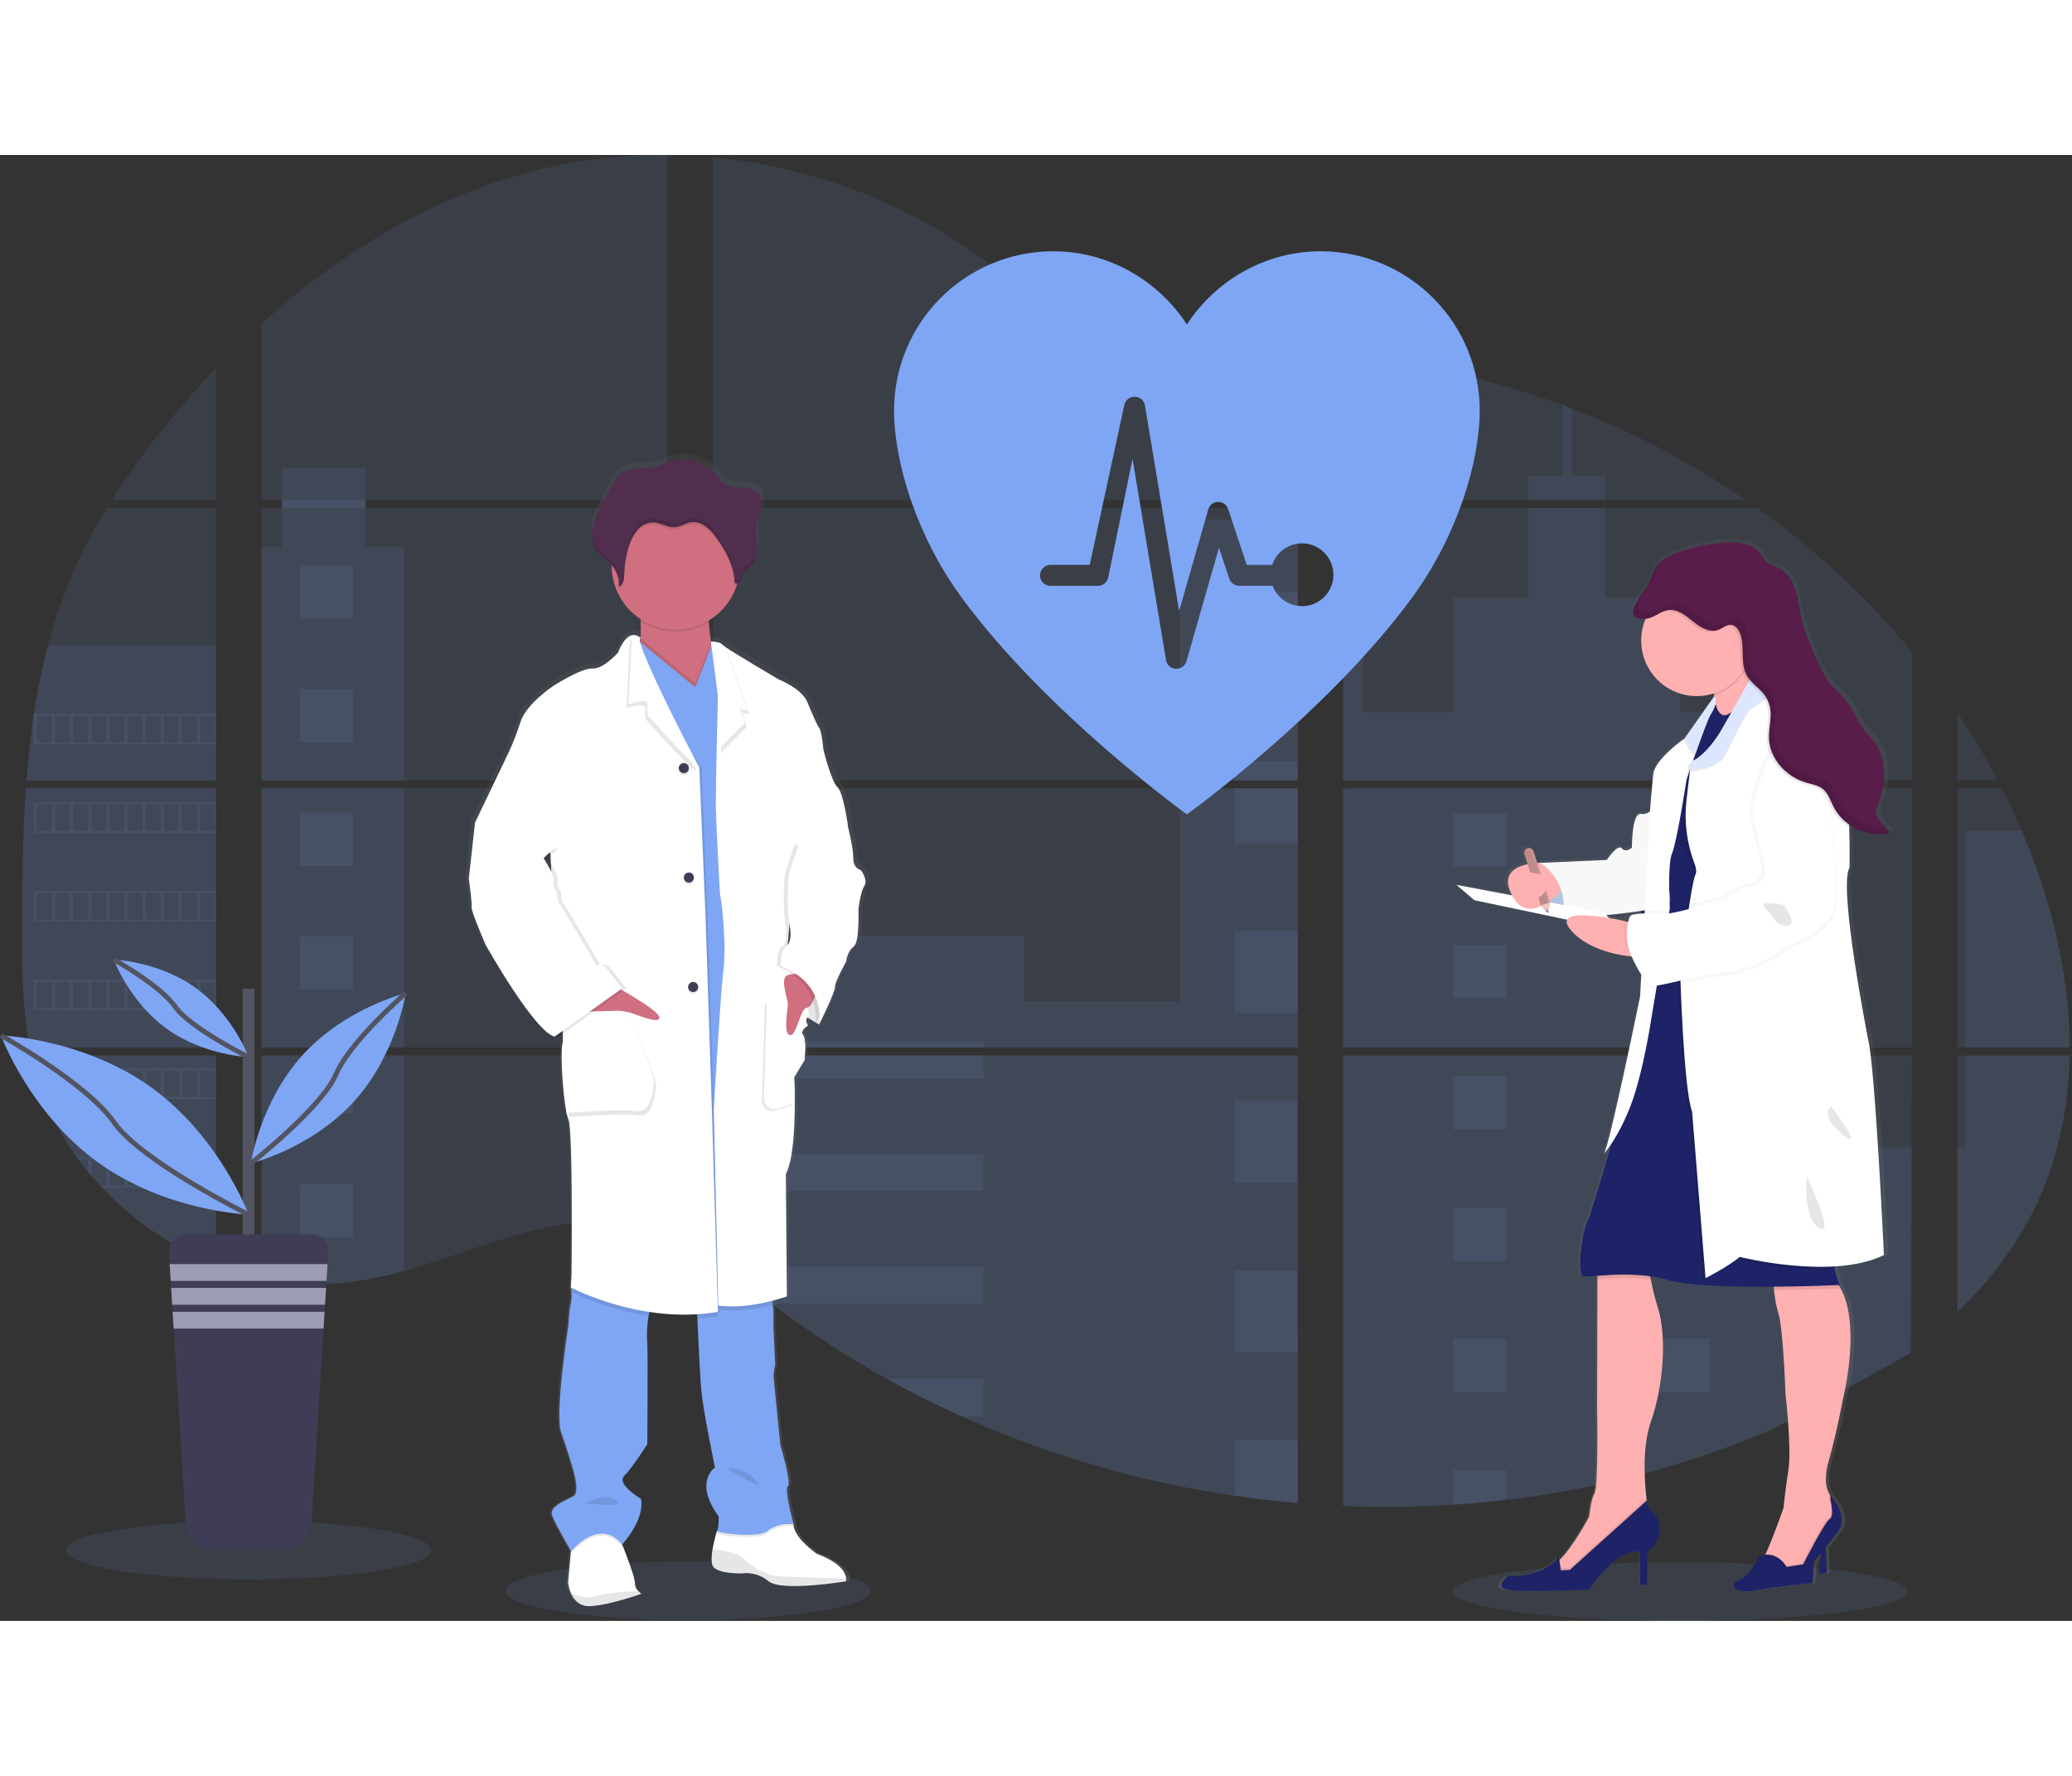 <svg width="700" height="600" viewBox="0 0 848 600" fill="none" xmlns="http://www.w3.org/2000/svg">
    <rect x="0" y="0" width="848" height="600" fill="#333333" stroke="none"/>
    <g clip-path="url(#clip0_145_1926)">
        <path opacity="0.1" d="M281.611 599.663C322.862 599.663 356.302 594.292 356.302 587.666C356.302 581.041 322.862 575.67 281.611 575.67C240.36 575.67 206.919 581.041 206.919 587.666C206.919 594.292 240.36 599.663 281.611 599.663Z" fill="#7EA6F4"/>
        <path opacity="0.1" d="M687.623 600C739.098 600 780.826 594.629 780.826 588.004C780.826 581.378 739.098 576.007 687.623 576.007C636.148 576.007 594.42 581.378 594.42 588.004C594.42 594.629 636.148 600 687.623 600Z" fill="#7EA6F4"/>
        <path opacity="0.1" d="M10.609 259.243H88.405V365.278H16.304C16.113 366.367 15.929 367.463 15.729 368.559H88.405V454.074C88.275 454.036 88.159 453.99 88.037 453.944C85.983 453.131 83.944 452.273 81.905 451.353L80.601 450.763C78.557 449.797 76.513 448.775 74.469 447.697C73.756 447.321 73.043 446.93 72.338 446.531C60.99 440.175 50.681 432.12 41.769 422.646C41.508 422.393 41.263 422.125 41.002 421.88C39.76 420.53 38.541 419.166 37.361 417.771L36.058 416.238C34.663 414.528 33.314 412.773 32.003 410.995C31.811 410.734 31.627 410.473 31.428 410.228C26.097 402.837 21.671 394.833 18.244 386.389C18.136 386.136 18.044 385.86 17.945 385.622C16.892 382.914 15.959 380.18 15.147 377.42C14.794 376.263 14.457 375.121 14.166 373.917C14.058 373.565 13.966 373.22 13.882 372.875C9.528 355.881 9.014 338.227 9.014 320.697C9.014 318.65 9.014 316.596 9.014 314.564C9.014 307.474 9.099 300.337 9.221 293.208C9.221 291.361 9.298 289.521 9.336 287.666C9.444 282.96 9.597 278.253 9.796 273.547C9.842 272.236 9.904 270.933 9.973 269.63C9.973 268.879 10.011 268.127 10.088 267.376C10.272 264.647 10.425 261.941 10.609 259.243Z" fill="#7EA6F4"/>
        <path opacity="0.1" d="M88.405 141.181H45.732C52.668 130.324 60.248 119.89 68.429 109.937C74.768 102.149 81.46 94.56 88.405 87.247V141.181Z" fill="#7EA6F4"/>
        <path opacity="0.1" d="M88.405 144.462V255.962H10.854C10.854 255.64 10.908 255.311 10.931 254.989C11 254.107 11.069 253.226 11.146 252.352C11.23 251.325 11.322 250.29 11.421 249.286C11.521 248.282 11.628 247.055 11.743 245.944C11.858 244.832 11.966 243.705 12.096 242.594C12.226 241.482 12.341 240.371 12.479 239.267C12.617 238.163 12.74 237.044 12.886 235.94C13.001 235.021 13.123 234.108 13.246 233.189C13.422 231.893 13.606 230.59 13.805 229.302C13.805 229.111 13.859 228.911 13.89 228.727C15.289 219.3 17.195 209.955 19.6 200.733C22.118 191.06 25.333 181.581 29.22 172.371C33.352 162.737 38.189 153.422 43.693 144.5L88.405 144.462Z" fill="#7EA6F4"/>
        <path opacity="0.1" d="M106.978 259.235V365.278H273.141V259.235H106.978ZM106.978 368.551V459.616C107.929 459.815 108.871 460.007 109.807 460.168C111.079 460.413 112.344 460.636 113.639 460.827C113.885 460.866 114.138 460.904 114.406 460.927C114.912 461.011 115.433 461.08 115.939 461.149C117.219 461.326 118.491 461.471 119.772 461.586C120.377 461.648 120.99 461.701 121.604 461.747L123.083 461.862C123.888 461.923 124.685 461.969 125.475 461.992C125.965 461.992 126.456 462.038 126.962 462.054C127.345 462.054 127.728 462.054 128.127 462.054C128.525 462.054 129.093 462.054 129.576 462.054C130.235 462.054 130.894 462.054 131.546 462.054H132.427C133.086 462.054 133.746 462.054 134.397 461.992H134.443C134.895 461.992 135.355 461.992 135.815 461.931C135.943 461.939 136.071 461.939 136.198 461.931C136.582 461.931 136.965 461.931 137.333 461.877H137.601L140.169 461.678C141.012 461.602 141.863 461.502 142.722 461.41L144.469 461.203C151.58 460.207 158.611 458.711 165.511 456.726C181.01 452.403 196.172 446.355 211.664 441.925C231.694 436.214 253.824 433.408 273.179 440.391V368.551H106.978ZM273.141 141.181V0.008C254.949 -0.189 236.806 1.938 219.153 6.339C177.078 16.91 139.326 39.837 106.978 69.119V141.173H115.318V144.446H106.978V255.962H273.141V144.454H149.559V141.181H273.141ZM486.568 93.495C476.158 93.127 465.81 89.831 456.45 84.741C438.552 75.006 424.256 59.974 408.281 47.288C375.09 20.865 333.927 4.921 291.698 0.966V141.181H528.904L529.494 140.56L486.568 93.495ZM508.176 89.662L531.088 114.804V83.07C523.415 84.02 516.693 86.281 508.207 89.631L508.176 89.662ZM531.088 482.229V368.551H482.267C482.137 368.069 482.007 367.578 481.853 367.087C481.999 367.578 482.122 368.069 482.26 368.551H291.729V450.763C293.538 452.104 295.324 453.515 297.095 454.948C299.004 456.481 300.889 458.098 302.783 459.685L304.691 461.264C305.603 462.031 306.523 462.797 307.451 463.518C309.29 465.01 311.148 466.482 313.023 467.933C313.951 468.7 314.902 469.39 315.844 470.11C330.813 481.554 346.602 491.882 363.086 501.009C366.781 503.053 370.509 505.049 374.27 506.996C376.776 508.276 379.298 509.548 381.828 510.783C385.63 512.638 389.463 514.426 393.326 516.148C428.944 532.137 466.608 543.109 505.241 548.749C513.821 550.017 522.434 551.013 531.081 551.739V482.221H531.847L531.088 482.229ZM291.729 144.454V255.962H531.119V144.454H291.729ZM291.729 259.235V365.278H531.119V259.235H291.729ZM549.7 82.932V118.33L578.943 86.243C569.254 84.68 559.506 83.563 549.7 82.893V82.932ZM549.7 259.274V365.278H782.536V259.235L549.7 259.274ZM781.685 490.646L782.505 368.551H549.7V552.958C564.697 553.588 579.718 553.408 594.696 552.421H594.956C602.111 551.971 609.232 551.317 616.32 550.459H616.481C654.294 546.058 691.269 536.192 726.249 521.169M827.432 276.697C826.558 274.635 825.646 272.589 824.718 270.565C822.986 266.732 821.154 263.007 819.268 259.281H801.101V365.278H847.032C847.009 335.261 839.413 304.599 827.455 276.659L827.432 276.697ZM801.101 368.59V473.605C814.04 461.203 824.971 447.014 832.844 430.794C842.31 411.263 846.641 390.114 846.994 368.574L801.101 368.59ZM801.101 228.375V255.97H817.567C812.586 246.471 807.097 237.246 801.124 228.336L801.101 228.375ZM643.194 103.736C641.983 103.276 640.772 102.808 639.553 102.356C626.699 97.609 613.564 93.661 600.222 90.536L555.472 139.648L554.613 140.56L555.188 141.189H714.46C692.277 125.92 668.363 113.335 643.217 103.697L643.194 103.736ZM719.128 144.492H552.965L549.7 147.482V255.962H578.322H578.368H782.566V203.416C764.095 181.076 742.774 161.253 719.151 144.454L719.128 144.492Z" fill="#7EA6F4"/>
        <path opacity="0.1" d="M88.405 200.703V255.962H10.854C10.854 255.64 10.908 255.311 10.931 254.989C11 254.107 11.069 253.226 11.146 252.352C11.23 251.325 11.322 250.29 11.421 249.286C11.521 248.282 11.628 247.055 11.743 245.944C11.858 244.832 11.966 243.705 12.096 242.594C12.226 241.482 12.341 240.371 12.479 239.267C12.617 238.163 12.74 237.044 12.886 235.94C13.001 235.021 13.123 234.108 13.246 233.189C13.422 231.893 13.606 230.59 13.805 229.302C13.805 229.111 13.859 228.911 13.89 228.727C15.289 219.3 17.195 209.955 19.6 200.733L88.405 200.703Z" fill="#7EA6F4"/>
        <path opacity="0.1" d="M10.609 259.243H88.405V365.278H16.304C16.113 366.367 15.929 367.463 15.729 368.559H88.405V454.074C88.275 454.036 88.159 453.99 88.037 453.944C85.983 453.131 83.944 452.273 81.905 451.353L80.601 450.763C78.557 449.797 76.513 448.775 74.469 447.697C73.756 447.321 73.043 446.93 72.338 446.531C60.99 440.175 50.681 432.12 41.769 422.646C41.508 422.393 41.263 422.125 41.002 421.88C39.76 420.53 38.541 419.166 37.361 417.771L36.058 416.238C34.663 414.528 33.314 412.773 32.003 410.995C31.811 410.734 31.627 410.473 31.428 410.228C26.097 402.837 21.671 394.833 18.244 386.389C18.136 386.136 18.044 385.86 17.945 385.622C16.892 382.914 15.959 380.18 15.147 377.42C14.794 376.263 14.457 375.121 14.166 373.917C14.058 373.565 13.966 373.22 13.882 372.875C9.528 355.881 9.014 338.227 9.014 320.697C9.014 318.65 9.014 316.596 9.014 314.564C9.014 307.474 9.099 300.337 9.221 293.208C9.221 291.361 9.298 289.521 9.336 287.666C9.444 282.96 9.597 278.253 9.796 273.547C9.842 272.236 9.904 270.933 9.973 269.63C9.973 268.879 10.011 268.127 10.088 267.376C10.272 264.647 10.425 261.941 10.609 259.243Z" fill="#7EA6F4"/>
        <path opacity="0.1" d="M165.473 160.421V255.962H106.978V160.421H115.318V128.073H149.552V160.421H165.473Z" fill="#7EA6F4"/>
        <path opacity="0.1" d="M165.473 259.236H106.986V365.271H165.473V259.236Z" fill="#7EA6F4"/>
        <path opacity="0.1" d="M106.978 368.559H165.473V456.711C158.573 458.694 151.541 460.187 144.431 461.18L142.683 461.395C141.825 461.494 140.974 461.579 140.131 461.663C139.288 461.747 138.414 461.809 137.563 461.862H137.295C136.927 461.862 136.528 461.908 136.168 461.916H135.777C135.317 461.916 134.857 461.962 134.397 461.977C133.746 462.015 133.094 462.023 132.427 462.031C132.144 462.031 131.875 462.031 131.592 462.031C130.932 462.031 130.281 462.031 129.622 462.031H128.173C127.782 462.031 127.406 462.031 127 462.031L125.521 461.977C124.754 461.977 123.926 461.893 123.129 461.839L121.657 461.732L119.825 461.563C118.537 461.448 117.257 461.303 115.993 461.126L114.459 460.912L113.693 460.804C112.413 460.605 111.148 460.39 109.86 460.145C108.917 459.984 107.982 459.785 107.032 459.593L106.978 368.559Z" fill="#7EA6F4"/>
        <path opacity="0.1" d="M531.119 149.138H482.888V255.955H531.119V149.138Z" fill="#7EA6F4"/>
        <path opacity="0.1" d="M531.127 259.236V365.278H291.729V319.539H419.243V346.521H482.888V259.236H531.127Z" fill="#7EA6F4"/>
        <path opacity="0.1" d="M531.885 482.252H531.119V551.815C522.483 551.085 513.872 550.091 505.287 548.834C466.635 543.175 428.955 532.18 393.326 516.164C383.039 511.534 372.962 506.48 363.094 501.002C346.61 491.87 330.818 481.542 315.844 470.102C312.083 467.22 308.371 464.272 304.707 461.257C302.169 459.164 299.647 457.018 297.095 454.933C295.324 453.499 293.538 452.089 291.729 450.74V368.559H482.252C482.122 368.069 481.991 367.578 481.853 367.095C481.999 367.578 482.137 368.069 482.267 368.559H531.119V482.206C531.38 482.214 531.632 482.237 531.885 482.252Z" fill="#7EA6F4"/>
        <path opacity="0.1" d="M656.908 141.181H625.48V131.415H639.569V102.325C640.79 102.77 642.006 103.227 643.217 103.697V131.415H656.908V141.181Z" fill="#7EA6F4"/>
        <path opacity="0.1" d="M732.626 255.962H578.338C578.338 255.962 578.338 255.962 578.391 256.001L578.322 255.962H549.7V149.145H557.81V228.099H594.872V181.34H625.487V144.462H656.915V181.371H687.531V228.129H732.626V255.962Z" fill="#7EA6F4"/>
        <path opacity="0.1" d="M549.7 259.236V365.278H732.626V259.236H549.7ZM782.283 490.101L782.536 406.166H732.626V368.605H549.7V552.958C564.697 553.588 579.718 553.408 594.696 552.421H594.956C602.111 551.971 609.232 551.317 616.32 550.459H616.481C654.294 546.058 691.269 536.192 726.249 521.169" fill="#7EA6F4"/>
        <path opacity="0.1" d="M804.351 368.559H847.025C846.649 390.091 842.326 411.24 832.867 430.771C824.994 446.999 814.056 461.188 801.132 473.583V406.127H804.351V368.559Z" fill="#7EA6F4"/>
        <path opacity="0.1" d="M847.048 365.278H804.351V276.659H827.455C839.413 304.599 847.009 335.261 847.048 365.278Z" fill="#7EA6F4"/>
        <path opacity="0.1" d="M531.127 178.833H505.287V212.323H531.127V178.833Z" fill="#7EA6F4"/>
        <path opacity="0.1" d="M531.127 248.251H505.287V255.962H531.127V248.251Z" fill="#7EA6F4"/>
        <path opacity="0.1" d="M531.127 259.236H505.287V281.733H531.127V259.236Z" fill="#7EA6F4"/>
        <path opacity="0.1" d="M531.127 317.669H505.287V351.159H531.127V317.669Z" fill="#7EA6F4"/>
        <path opacity="0.1" d="M531.127 387.086H505.287V420.576H531.127V387.086Z" fill="#7EA6F4"/>
        <path opacity="0.1" d="M531.119 482.206C531.38 482.206 531.632 482.206 531.885 482.252H531.119V490.032H505.287V456.504H531.119V482.206Z" fill="#7EA6F4"/>
        <path opacity="0.1" d="M531.119 525.906V551.777C522.483 551.046 513.872 550.052 505.287 548.795V525.906H531.119Z" fill="#7EA6F4"/>
        <path opacity="0.1" d="M402.471 362.818H291.729V365.278H402.471V362.818Z" fill="#7EA6F4"/>
        <path opacity="0.1" d="M402.471 368.551H291.729V377.98H402.471V368.551Z" fill="#7EA6F4"/>
        <path opacity="0.1" d="M402.471 408.887H291.729V424.049H402.471V408.887Z" fill="#7EA6F4"/>
        <path opacity="0.1" d="M402.463 454.956V470.118H315.844C312.083 467.246 308.368 464.297 304.699 461.272C302.162 459.179 299.647 457.033 297.087 454.956H402.463Z" fill="#7EA6F4"/>
        <path opacity="0.1" d="M402.463 501.017V516.164H393.318C383.042 511.529 372.967 506.472 363.094 500.994L402.463 501.017Z" fill="#7EA6F4"/>
        <path opacity="0.1" d="M616.504 269.515H594.703V291.315H616.504V269.515Z" fill="#7EA6F4"/>
        <path opacity="0.1" d="M144.485 167.941H122.684V189.741H144.485V167.941Z" fill="#7EA6F4"/>
        <path opacity="0.1" d="M144.485 218.578H122.684V240.379H144.485V218.578Z" fill="#7EA6F4"/>
        <path opacity="0.1" d="M144.485 269.216H122.684V291.016H144.485V269.216Z" fill="#7EA6F4"/>
        <path opacity="0.1" d="M144.485 319.846H122.684V341.646H144.485V319.846Z" fill="#7EA6F4"/>
        <path opacity="0.1" d="M144.485 370.483H122.684V392.284H144.485V370.483Z" fill="#7EA6F4"/>
        <path opacity="0.1" d="M144.485 421.121H122.684V442.921H144.485V421.121Z" fill="#7EA6F4"/>
        <path opacity="0.1" d="M699.727 269.515H677.926V291.315H699.727V269.515Z" fill="#7EA6F4"/>
        <path opacity="0.1" d="M616.504 323.287H594.703V345.088H616.504V323.287Z" fill="#7EA6F4"/>
        <path opacity="0.1" d="M699.727 323.287H677.926V345.088H699.727V323.287Z" fill="#7EA6F4"/>
        <path opacity="0.1" d="M616.504 377.052H594.703V398.853H616.504V377.052Z" fill="#7EA6F4"/>
        <path opacity="0.1" d="M699.727 377.052H677.926V398.853H699.727V377.052Z" fill="#7EA6F4"/>
        <path opacity="0.1" d="M616.504 430.825H594.703V452.625H616.504V430.825Z" fill="#7EA6F4"/>
        <path opacity="0.1" d="M699.727 430.825H677.926V452.625H699.727V430.825Z" fill="#7EA6F4"/>
        <path opacity="0.1" d="M616.504 484.598H594.703V506.398H616.504V484.598Z" fill="#7EA6F4"/>
        <path opacity="0.1" d="M699.727 484.598H677.926V506.398H699.727V484.598Z" fill="#7EA6F4"/>
        <path opacity="0.1" d="M594.703 552.421V538.363H616.496V550.42L594.703 552.421Z" fill="#7EA6F4"/>
        <path opacity="0.1" d="M13.798 228.712V241.184H88.405V228.712H13.798ZM21.233 240.402H15.147V229.479H21.279L21.233 240.402ZM28.661 240.402H22.529V229.479H28.661V240.402ZM36.073 240.402H29.941V229.479H36.073V240.402ZM43.501 240.402H37.376V229.479H43.509L43.501 240.402ZM50.921 240.402H44.789V229.479H50.921V240.402ZM58.349 240.402H52.217V229.479H58.349V240.402ZM65.777 240.402H59.644V229.479H65.777V240.402ZM73.197 240.402H67.064V229.479H73.197V240.402ZM80.617 240.402H74.484V229.479H80.617V240.402ZM88.037 240.402H81.905V229.479H88.037V240.402Z" fill="#7EA6F4"/>
        <path opacity="0.1" d="M13.798 265V277.471H88.405V265H13.798ZM21.233 276.682H15.147V265.789H21.279L21.233 276.682ZM28.661 276.682H22.529V265.789H28.661V276.682ZM36.073 276.682H29.941V265.789H36.073V276.682ZM43.501 276.682H37.376V265.789H43.509L43.501 276.682ZM50.921 276.682H44.789V265.789H50.921V276.682ZM58.349 276.682H52.217V265.789H58.349V276.682ZM65.777 276.682H59.644V265.789H65.777V276.682ZM73.197 276.682H67.064V265.789H73.197V276.682ZM80.617 276.682H74.484V265.789H80.617V276.682ZM88.037 276.682H81.905V265.789H88.037V276.682Z" fill="#7EA6F4"/>
        <path opacity="0.1" d="M13.798 301.303V313.798H88.405V301.303H13.798ZM21.233 312.985H15.147V302.085H21.279L21.233 312.985ZM28.661 312.985H22.529V302.085H28.661V312.985ZM36.073 312.985H29.941V302.085H36.073V312.985ZM43.501 312.985H37.376V302.085H43.509L43.501 312.985ZM50.921 312.985H44.789V302.085H50.921V312.985ZM58.349 312.985H52.217V302.085H58.349V312.985ZM65.777 312.985H59.644V302.085H65.777V312.985ZM73.197 312.985H67.064V302.085H73.197V312.985ZM80.617 312.985H74.484V302.085H80.617V312.985ZM88.037 312.985H81.905V302.085H88.037V312.985Z" fill="#7EA6F4"/>
        <path opacity="0.1" d="M13.798 337.606V350.063H88.405V337.606H13.798ZM21.233 349.288H15.147V338.381H21.279L21.233 349.288ZM28.661 349.288H22.529V338.381H28.661V349.288ZM36.073 349.288H29.941V338.381H36.073V349.288ZM43.501 349.288H37.376V338.381H43.509L43.501 349.288ZM50.921 349.288H44.789V338.381H50.921V349.288ZM58.349 349.288H52.217V338.381H58.349V349.288ZM65.777 349.288H59.644V338.381H65.777V349.288ZM73.197 349.288H67.064V338.381H73.197V349.288ZM80.617 349.288H74.484V338.381H80.617V349.288ZM88.037 349.288H81.905V338.381H88.037V349.288Z" fill="#7EA6F4"/>
        <path opacity="0.1" d="M14.12 373.902C14.419 375.075 14.756 376.248 15.108 377.405V374.684H21.241V385.584H17.96C18.06 385.837 18.159 386.113 18.259 386.351H88.405V373.902H14.12ZM28.684 385.584H22.552V374.684H28.684V385.584ZM36.096 385.584H29.964V374.684H36.096V385.584ZM43.524 385.584H37.376V374.684H43.509L43.524 385.584ZM50.944 385.584H44.812V374.684H50.944V385.584ZM58.372 385.584H52.24V374.684H58.372V385.584ZM65.8 385.584H59.667V374.684H65.8V385.584ZM73.22 385.584H67.087V374.684H73.22V385.584ZM80.64 385.584H74.507V374.684H80.64V385.584ZM88.06 385.584H81.928V374.684H88.06V385.584Z" fill="#7EA6F4"/>
        <path opacity="0.1" d="M31.443 410.205C31.635 410.45 31.819 410.726 32.018 410.972H36.073V416.207C36.51 416.728 36.94 417.25 37.384 417.74V410.941H43.516V421.88H41.033C41.278 422.133 41.516 422.401 41.799 422.646H88.428V410.205H31.443ZM50.921 421.88H44.789V410.987H50.921V421.88ZM58.349 421.88H52.217V410.987H58.349V421.88ZM65.777 421.88H59.644V410.987H65.777V421.88ZM73.197 421.88H67.064V410.987H73.197V421.88ZM80.617 421.88H74.484V410.987H80.617V421.88ZM88.037 421.88H81.905V410.987H88.037V421.88Z" fill="#7EA6F4"/>
        <path opacity="0.1" d="M72.369 446.501C73.066 446.899 73.779 447.267 74.5 447.666V447.283H80.632V450.732L81.935 451.338V447.283H88.067V453.913C88.185 453.972 88.308 454.018 88.436 454.051V446.501H72.369Z" fill="#7EA6F4"/>
        <path opacity="0.1" d="M578.338 255.962H578.384H578.338ZM531.119 482.198H531.885H531.119ZM481.853 367.087C481.999 367.578 482.122 368.069 482.26 368.551C482.137 368.069 482.007 367.578 481.853 367.087ZM578.338 255.939H578.384H578.338ZM115.349 141.158V144.431H149.59V141.158H115.349ZM531.119 482.198H531.885H531.119ZM481.853 367.087C481.999 367.578 482.122 368.069 482.26 368.551C482.137 368.069 482.007 367.578 481.853 367.087ZM578.338 255.939H578.384H578.338ZM531.119 482.175H531.885H531.119ZM481.853 367.087C481.999 367.578 482.122 368.069 482.26 368.551C482.137 368.069 482.007 367.578 481.853 367.087Z" fill="#7EA6F4"/>
        <path d="M353.834 291.032C353.834 291.032 350.814 290.61 350.814 286.21C350.814 281.81 348.652 273.593 348.652 273.593C348.652 273.554 346.782 259.282 344.199 257.013C341.615 254.744 338.296 241.421 338.296 241.421C338.296 241.421 337.729 234.193 336.572 232.637C335.414 231.081 333.85 227.271 331.543 221.836C329.236 216.401 319.616 212.638 319.616 212.638C319.616 212.638 302.223 202.55 297.294 199.262C296.846 198.991 296.427 198.675 296.045 198.319C295.186 197.192 291.445 197.169 291.445 197.169C291.054 194.701 290.679 191.864 290.556 189.297C290.556 189.021 290.556 188.745 290.518 188.469C296.014 185.22 300.154 180.098 302.177 174.042C302.269 173.751 302.346 173.445 302.43 173.153C302.759 173.045 303.062 172.869 303.32 172.636C303.577 172.404 303.783 172.121 303.925 171.804C304.369 170.815 304.377 169.658 304.929 168.738C305.573 167.65 306.799 167.067 307.765 166.247C310.203 164.177 310.831 160.689 310.716 157.516C310.64 154.948 310.226 152.357 310.387 149.805L310.433 149.161C310.479 148.777 310.532 148.394 310.601 148.026C310.977 146.125 311.797 144.331 312.257 142.446C312.717 140.56 312.763 138.437 311.69 136.812C310.118 134.428 306.845 133.953 303.971 133.707C300.713 133.431 297.8 133.792 295.715 131.086C294.739 129.671 293.641 128.345 292.434 127.123C292.005 126.724 287.835 124.179 287.835 124.011C283.765 122.126 279.152 121.772 274.842 123.014C272.681 123.643 270.642 124.67 268.449 125.183C263.72 126.302 258.277 125.091 254.261 127.797C252.022 129.33 250.681 131.768 249.424 134.144C248.402 136.101 247.364 138.056 246.312 140.008C244.618 143.22 242.893 146.485 242.18 150.042C242.03 150.816 241.938 151.6 241.904 152.388V152.426C241.904 152.71 241.904 152.993 241.904 153.277V153.637C241.904 153.906 241.904 154.166 241.95 154.404C241.996 154.641 241.988 154.718 242.011 154.879C242.034 155.04 242.073 155.4 242.119 155.646C242.165 155.891 242.257 156.32 242.349 156.657C242.387 156.803 242.441 156.941 242.487 157.079C242.563 157.34 242.655 157.593 242.755 157.846C242.809 157.976 242.862 158.114 242.924 158.244C243.039 158.512 243.177 158.773 243.314 159.011C243.376 159.118 243.422 159.218 243.483 159.317C243.697 159.674 243.932 160.017 244.188 160.344C245.829 162.391 248.243 163.694 250.029 165.611C250.029 165.687 250.029 165.764 250.029 165.833C250.029 166.047 250.029 166.254 250.029 166.469C250.124 170.743 251.262 174.929 253.343 178.663C255.424 182.397 258.387 185.566 261.972 187.894C261.972 188.185 262.01 188.484 262.026 188.775C262.175 191.051 262.147 193.334 261.941 195.605C261.629 195.238 261.238 194.945 260.798 194.748C260.358 194.552 259.879 194.457 259.396 194.471C259.067 194.455 258.737 194.483 258.415 194.555L258.346 194.501V194.57C256.66 194.984 254.583 196.74 252.597 201.73C252.597 201.73 246.557 208.537 241.958 208.253C237.359 207.969 225.715 215.336 225.715 215.336C225.715 215.336 214.355 222.71 211.917 230.222C210.555 234.482 208.921 238.65 207.027 242.701L192.984 271.638L190.393 294.596C190.393 294.596 191.826 304.806 191.543 306.362C191.259 307.918 197.437 321.954 197.437 321.954C197.437 321.954 217.85 357.82 226.19 359.66L226.788 359.238C227.145 359.424 227.523 359.566 227.915 359.66L229.632 358.449C229.735 359.798 229.691 361.155 229.501 362.496C228.352 366.037 229.931 389.148 231.939 393.679C233.947 398.209 233.235 457.608 233.235 457.608L232.951 462.851C232.951 462.851 232.951 463.02 233.02 463.311L232.951 464.553L233.158 464.66C233.373 466.323 233.303 468.011 232.951 469.65C232.23 471.95 231.939 478.45 231.939 478.45C231.939 478.45 226.198 515.152 228.919 522.526C231.64 529.9 233.955 537.979 233.955 537.979C233.955 537.979 236.83 547.178 234.093 548.749C231.357 550.321 223.576 552.958 225.178 556.79C226.635 560.332 232.161 569.821 232.982 571.209L232.913 571.937L231.786 584.148C231.968 585.76 232.405 587.333 233.081 588.809C234.315 591.468 236.715 594.228 241.276 593.929C242.042 593.875 242.931 593.783 243.79 593.668C252.137 592.549 262.417 588.824 262.417 588.824C261.883 588.485 261.394 588.081 260.96 587.62C260.55 587.223 260.225 586.746 260.005 586.219C259.785 585.692 259.674 585.125 259.68 584.554C259.803 582.331 255.64 571.738 254.606 569.132C254.445 568.756 254.36 568.541 254.36 568.541C254.36 568.541 263.85 558.622 262.271 549.83C262.271 549.83 251.769 543.698 255.227 540.333C258.684 536.968 264.862 527.302 264.862 527.302C264.862 527.302 265.145 491.159 264.862 485.763C264.566 482.017 264.744 478.249 265.391 474.548C265.506 473.989 265.644 473.445 265.789 472.908C270.57 473.622 275.397 473.988 280.231 474.004C281.994 474.004 283.788 474.004 285.597 473.897C285.597 474.408 285.62 474.96 285.666 475.553C286.064 484.506 286.808 500.204 287.413 506.038C288.272 514.401 293.017 536.937 293.017 536.937C293.017 536.937 283.964 542.747 294.596 557.066C294.596 557.066 294.596 562.256 293.891 563.007C293.138 565.463 292.531 567.961 292.074 570.488C291.629 573.187 291.445 575.915 292.166 577.333C293.891 580.722 304.239 580.446 304.239 580.446L304.492 580.4C306.446 580.198 308.42 580.386 310.3 580.953C312.181 581.52 313.93 582.455 315.446 583.703C319.378 586.862 334.303 585.474 342.382 584.47C345.548 584.071 347.663 583.703 347.663 583.703C347.766 583.345 347.802 582.971 347.771 582.6C347.686 580.614 346.13 576.26 335.583 572.374C335.583 572.374 325.664 565.705 325.802 559.895H325.595H324.445C325.28 559.849 325.817 559.895 325.817 559.895C325.817 559.895 321.931 545.714 323.517 544.564C325.104 543.414 320.352 527.7 320.352 527.7C320.352 527.7 317.63 501.331 317.485 499.484C317.491 497.899 317.731 496.323 318.198 494.808L317.485 480.351C317.485 480.351 317.347 475.545 317.485 473.981C317.461 472.624 317.351 471.269 317.155 469.926C317.086 469.39 317.017 468.83 316.94 468.278C320.658 467.335 323.073 466.461 323.073 466.461L322.644 416.138C325.802 410.006 326.384 396.553 326.369 387.01C326.369 380.877 326.093 376.34 326.093 376.34L330.409 369.295C330.409 369.295 331.405 360.863 329.826 359.016C329.128 358.18 329.443 357.314 330.018 356.601C330.316 356.364 330.631 356.149 330.96 355.957C330.96 355.957 330.914 355.888 330.861 355.789C331.162 355.537 331.482 355.309 331.819 355.106C331.819 355.106 330.286 352.73 331.658 351.726C332.946 352.6 334.096 353.259 334.969 353.796C334.908 354.355 334.847 354.677 334.847 354.677L335.215 353.911C336.058 354.386 336.572 354.677 336.572 354.677C336.572 354.677 343.332 341.209 343.187 339.224C343.041 337.238 347.786 328.876 347.786 328.876C347.786 328.876 348.361 324.483 350.952 322.644C353.543 320.804 352.96 307.474 352.96 307.474C352.96 307.474 353.681 300.529 355.405 297.693C357.13 294.857 353.834 291.032 353.834 291.032ZM224.473 285.122L224.603 288.333C223.837 287.099 223.285 286.21 223.285 286.21L224.473 285.122Z" fill="url(#paint0_linear_145_1926)"/>
        <path d="M336.939 348.859L335.284 355.911C335.284 355.911 322.023 349.143 319.631 340.542C317.239 331.942 323.632 328.676 323.632 328.676L335.989 333.912L336.939 348.859Z" fill="white"/>
        <path opacity="0.1" d="M336.939 348.859L335.284 355.911C335.284 355.911 322.023 349.143 319.631 340.542C317.239 331.942 323.632 328.676 323.632 328.676L335.989 333.912L336.939 348.859Z" fill="black"/>
        <path d="M262.516 588.87C262.516 588.87 250.252 593.377 241.82 593.944C237.343 594.243 234.99 591.499 233.779 588.855C233.117 587.384 232.69 585.82 232.514 584.217L233.61 572.067L234.193 565.598L252.107 560.945L254.644 568.702L254.882 569.292C255.901 571.883 259.987 582.423 259.864 584.623C259.859 585.187 259.968 585.745 260.184 586.265C260.4 586.786 260.719 587.257 261.121 587.651C261.532 588.115 262.001 588.525 262.516 588.87Z" fill="white"/>
        <path d="M346.291 582.692C346.322 583.06 346.286 583.432 346.184 583.788C346.184 583.788 319.953 588.165 314.587 583.788C313.074 582.509 311.311 581.561 309.41 581.004C307.509 580.447 305.513 580.293 303.549 580.553C303.549 580.553 293.4 580.829 291.706 577.487C291.001 576.084 291.185 573.363 291.622 570.68C292.067 568.166 292.661 565.681 293.4 563.237L293.806 562.915L296.221 560.976L324.491 560.14H324.706C324.568 565.92 334.303 572.55 334.303 572.55C344.643 576.383 346.169 580.714 346.291 582.692Z" fill="white"/>
        <path opacity="0.1" d="M346.291 582.692C346.318 583.061 346.279 583.432 346.176 583.788C346.176 583.788 319.953 588.165 314.587 583.788C313.075 582.51 311.313 581.562 309.414 581.005C307.514 580.448 305.519 580.294 303.557 580.553C303.557 580.553 293.4 580.829 291.714 577.487C291.008 576.076 291.185 573.363 291.622 570.68C295.531 571.071 301.702 572.044 304.124 574.367C307.788 577.901 313.997 581.427 317.807 581.703C320.788 581.894 338.626 582.462 346.291 582.692Z" fill="black"/>
        <path opacity="0.1" d="M262.516 588.87C262.516 588.87 250.252 593.377 241.82 593.944C237.343 594.243 234.99 591.499 233.786 588.847C236.906 589.897 241.237 591.001 243.514 589.989C246.212 588.793 255.778 588.019 261.144 587.689C261.553 588.136 262.013 588.533 262.516 588.87Z" fill="black"/>
        <path d="M280.714 225.646C270.596 221.713 257.58 208.721 260.83 202.65C261.552 201.118 261.981 199.464 262.095 197.774C262.304 195.481 262.335 193.174 262.187 190.876C261.959 187.111 261.506 183.364 260.83 179.654C260.83 179.654 292.419 180.366 290.579 185.019C290.043 186.384 289.958 188.752 290.104 191.405C290.25 194.057 290.633 197.054 291.032 199.591C291.583 203.071 292.135 205.723 292.135 205.723C292.135 205.723 290.204 208.429 289.069 208.575C287.935 208.721 295.232 231.249 280.714 225.646Z" fill="#CF6F80"/>
        <path opacity="0.1" d="M254.859 569.292L254.621 569.553C245.177 558.132 233.756 572.366 233.756 572.366L233.587 572.067L234.17 565.598L252.084 560.945L254.621 568.702L254.859 569.292Z" fill="black"/>
        <path opacity="0.1" d="M324.713 560.945C324.713 560.945 317.814 560.799 314.135 564.049C310.456 567.299 292.672 564.755 293.438 564.049C293.666 563.7 293.802 563.3 293.837 562.884L296.252 560.945L324.522 560.109C324.629 560.623 324.713 560.945 324.713 560.945Z" fill="black"/>
        <path d="M266.61 471.252C266.096 472.523 265.706 473.839 265.444 475.185C264.805 478.868 264.628 482.618 264.916 486.345C265.199 491.711 264.916 527.67 264.916 527.67C264.916 527.67 258.852 537.259 255.472 540.639C252.091 544.02 262.371 550.091 262.371 550.091C263.904 558.829 254.613 568.702 254.613 568.702C245.17 557.281 233.748 571.523 233.748 571.523C233.748 571.523 227.539 560.792 225.991 556.959C224.442 553.126 232.054 550.474 234.729 548.918C237.404 547.362 234.599 538.186 234.599 538.186C234.599 538.186 232.338 530.145 229.655 522.81C226.972 515.474 232.614 478.956 232.614 478.956C232.614 478.956 232.905 472.471 233.602 470.21C233.954 468.578 234.024 466.898 233.809 465.243C233.763 464.683 233.71 464.215 233.671 463.901C233.633 463.587 233.602 463.441 233.602 463.441L233.71 463.257L237.542 456.113C237.542 456.113 268.449 466.753 266.61 471.252Z" fill="#7EA6F4"/>
        <path d="M324.713 560.102C324.713 560.102 317.814 559.956 314.135 563.168C310.456 566.38 292.672 563.873 293.438 563.168C294.205 562.463 294.144 557.243 294.144 557.243C283.711 543 292.611 537.22 292.611 537.22C292.611 537.22 287.95 514.799 287.107 506.482C286.517 500.672 285.788 485.058 285.397 476.143C285.229 472.31 285.129 469.673 285.129 469.673L293.653 467.956L294.749 467.734L315.308 463.61C315.308 463.61 315.875 467.443 316.258 470.578C316.449 471.916 316.557 473.265 316.58 474.617C316.442 476.15 316.58 480.949 316.58 480.949L317.278 495.337C316.822 496.846 316.587 498.413 316.58 499.99C316.718 501.822 319.393 528.053 319.393 528.053C319.393 528.053 324.046 543.705 322.46 544.832C320.873 545.959 324.713 560.102 324.713 560.102Z" fill="#7EA6F4"/>
        <path opacity="0.1" d="M290.579 185.019C290.043 186.384 289.958 188.752 290.104 191.405C285.873 193.952 281.009 195.255 276.07 195.163C271.132 195.071 266.32 193.587 262.187 190.883C261.959 187.116 261.506 183.366 260.83 179.654C260.83 179.654 292.419 180.351 290.579 185.019Z" fill="black"/>
        <path d="M302.79 168.079C302.796 170.841 302.362 173.587 301.502 176.212C299.582 182.094 295.644 187.108 290.384 190.367C285.125 193.627 278.882 194.922 272.76 194.024C266.638 193.126 261.03 190.092 256.928 185.46C252.826 180.827 250.494 174.893 250.344 168.707C250.344 168.493 250.344 168.293 250.344 168.079C250.284 164.597 250.919 161.138 252.21 157.904C253.501 154.67 255.424 151.725 257.865 149.242C260.306 146.758 263.218 144.786 266.429 143.439C269.641 142.093 273.088 141.399 276.571 141.399C280.053 141.399 283.501 142.093 286.712 143.439C289.924 144.786 292.835 146.758 295.277 149.242C297.718 151.725 299.64 154.67 300.932 157.904C302.223 161.138 302.857 164.597 302.798 168.079H302.79Z" fill="#CF6F80"/>
        <path opacity="0.1" d="M280.714 225.646C270.596 221.713 257.58 208.721 260.83 202.65C261.552 201.118 261.981 199.464 262.095 197.774L275.946 209.158L284.516 216.187L291.032 199.599C291.583 203.079 292.135 205.731 292.135 205.731C292.135 205.731 290.204 208.437 289.069 208.583C287.935 208.728 295.232 231.249 280.714 225.646Z" fill="black"/>
        <path d="M316.534 275.954L304.967 470.271L289.882 471.26L250.819 358.587L257.227 224.818L258.576 196.556L275.946 210.821L284.524 217.85L291.231 200.779L303.702 211.649L316.534 275.954Z" fill="#7EA6F4"/>
        <path opacity="0.1" d="M266.61 471.252C266.096 472.523 265.706 473.839 265.444 475.185C254.468 473.49 243.807 470.159 233.817 465.304L233.61 465.197L233.679 463.962L233.717 463.319L237.55 456.174C237.55 456.174 268.449 466.753 266.61 471.252Z" fill="black"/>
        <path opacity="0.1" d="M293.829 475.215C291.023 475.693 288.193 476.015 285.351 476.181C285.183 472.348 285.083 469.712 285.083 469.712L293.607 467.995L293.829 475.215Z" fill="black"/>
        <path opacity="0.1" d="M316.212 470.616C310.762 472.034 302.346 473.629 294.811 472.632L294.703 467.772L315.262 463.648C315.262 463.648 315.829 467.443 316.212 470.616Z" fill="black"/>
        <path opacity="0.1" d="M294.673 473.521C263.244 478.887 234.461 463.503 234.461 463.503L234.737 458.29C234.737 458.29 235.45 399.198 233.472 394.667C231.494 390.137 229.954 367.164 231.073 363.638C232.192 360.112 226.987 307.236 226.987 307.236L226.144 285.773L195.283 273.271L209.081 244.51C210.945 240.478 212.547 236.33 213.879 232.092C216.279 224.626 227.417 217.291 227.417 217.291C227.417 217.291 238.838 209.962 243.353 210.238C247.868 210.514 253.785 203.753 253.785 203.753C258.155 192.616 262.11 197.659 262.11 197.659C262.11 198.188 262.11 197.66 261.895 199.308C260.362 211.534 286.685 250.167 287.061 250.85L289.567 311.912L292.105 389.187L294.673 473.521Z" fill="black"/>
        <path d="M293.829 473.521C262.401 478.887 233.61 463.503 233.61 463.503L233.894 458.29C233.894 458.29 234.607 399.198 232.621 394.667C230.636 390.137 229.103 367.164 230.23 363.638C231.357 360.112 226.144 307.236 226.144 307.236L225.293 285.773L194.417 273.225L208.215 244.464C210.074 240.43 211.677 236.283 213.013 232.046C215.405 224.58 226.55 217.245 226.55 217.245C226.55 217.245 237.972 209.916 242.479 210.192C246.986 210.468 252.912 203.707 252.912 203.707C257.289 192.57 262.11 197.614 262.11 197.614C262.11 198.142 261.65 198.38 261.895 199.262C265.268 211.12 285.842 250.121 286.218 250.804L288.755 311.866L291.292 389.141L293.829 473.521Z" fill="white"/>
        <path opacity="0.1" d="M285.359 252.544C281.979 251.133 264.072 230.69 264.072 230.69V226.037C263.421 224.504 259.55 225.439 256.407 226.512L257.756 198.25L259.289 199.522C262.647 211.373 284.968 251.861 285.359 252.544Z" fill="black"/>
        <path d="M286.21 250.85C282.822 249.439 264.916 228.996 264.916 228.996V224.343C264.264 222.81 260.393 223.745 257.25 224.818L258.607 196.556L260.14 197.828C263.505 209.679 285.834 250.175 286.21 250.85Z" fill="white"/>
        <path opacity="0.1" d="M234.461 352.807C234.883 352.807 256.315 350.553 256.315 350.553C256.315 350.553 269.292 376.071 268.442 382.28C267.591 388.489 266.05 393.985 260.83 393.012C255.61 392.038 232.736 393.778 232.736 393.778L234.461 352.807Z" fill="black"/>
        <path d="M233.61 351.113C234.032 351.113 255.464 348.859 255.464 348.859C255.464 348.859 268.434 374.385 267.591 380.586C266.748 386.787 265.192 392.291 259.979 391.318C254.767 390.344 231.885 392.084 231.885 392.084L233.61 351.113Z" fill="white"/>
        <path d="M249.761 339.132C249.761 339.132 269.43 349.702 269.852 352.929C270.274 356.157 259.841 351.519 257.587 350.959C256.104 350.602 254.594 350.366 253.073 350.254L238.041 350.661L249.761 339.132Z" fill="#CF6F80"/>
        <path opacity="0.1" d="M279.871 253.862C281.014 253.862 281.94 252.935 281.94 251.792C281.94 250.649 281.014 249.723 279.871 249.723C278.728 249.723 277.801 250.649 277.801 251.792C277.801 252.935 278.728 253.862 279.871 253.862Z" fill="black"/>
        <path d="M279.871 253.019C281.014 253.019 281.94 252.092 281.94 250.949C281.94 249.806 281.014 248.88 279.871 248.88C278.728 248.88 277.801 249.806 277.801 250.949C277.801 252.092 278.728 253.019 279.871 253.019Z" fill="#3F3D56"/>
        <path opacity="0.1" d="M283.68 343.455C284.823 343.455 285.75 342.528 285.75 341.385C285.75 340.242 284.823 339.316 283.68 339.316C282.537 339.316 281.611 340.242 281.611 341.385C281.611 342.528 282.537 343.455 283.68 343.455Z" fill="black"/>
        <path d="M283.68 342.604C284.823 342.604 285.75 341.678 285.75 340.535C285.75 339.391 284.823 338.465 283.68 338.465C282.537 338.465 281.611 339.391 281.611 340.535C281.611 341.678 282.537 342.604 283.68 342.604Z" fill="#3F3D56"/>
        <path opacity="0.1" d="M281.933 298.659C283.076 298.659 284.002 297.732 284.002 296.589C284.002 295.446 283.076 294.519 281.933 294.519C280.79 294.519 279.863 295.446 279.863 296.589C279.863 297.732 280.79 298.659 281.933 298.659Z" fill="black"/>
        <path d="M281.933 297.815C283.076 297.815 284.002 296.889 284.002 295.746C284.002 294.603 283.076 293.676 281.933 293.676C280.79 293.676 279.863 294.603 279.863 295.746C279.863 296.889 280.79 297.815 281.933 297.815Z" fill="#3F3D56"/>
        <path d="M329.642 349.825C329.642 349.825 331.052 351.941 329.642 352.929C328.232 353.918 329.78 356.31 329.78 356.31C329.78 356.31 326.262 358.372 327.81 360.227C329.358 362.082 328.377 370.46 328.377 370.46L324.146 377.466C324.146 377.466 324.399 381.981 324.414 388.083C324.414 397.603 323.855 410.987 320.758 417.089L321.187 467.151C321.187 467.151 306.37 472.563 293.967 470.915L292.128 390.582C292.128 390.582 294.811 345.026 295.799 336.288C296.378 331.751 296.614 327.177 296.505 322.605C296.505 322.605 296.083 308.93 294.665 302.583C294.665 302.583 293.132 275.088 292.979 267.476C292.91 263.835 293.101 253.211 293.316 243.108C293.553 232.062 293.822 221.644 293.822 221.644L291.024 199.507C291.024 199.507 293.822 199.223 294.665 200.35C295.043 200.703 295.453 201.019 295.891 201.293C300.721 204.558 317.784 214.6 317.784 214.6C317.784 214.6 327.227 218.356 329.489 223.737C331.75 229.118 333.321 232.936 334.418 234.469C335.514 236.002 336.112 243.207 336.112 243.207C336.112 243.207 339.362 256.468 341.899 258.714C344.436 260.96 346.291 275.248 346.291 275.248L323.87 292.879C323.87 292.879 321.9 322.207 321.478 323.341C321.057 324.476 329.642 349.825 329.642 349.825Z" fill="white"/>
        <path d="M330.493 349.825C330.493 349.825 331.896 351.941 330.493 352.929C329.09 353.918 330.623 356.31 330.623 356.31C330.623 356.31 327.128 358.395 328.661 360.25C330.194 362.105 329.228 370.483 329.228 370.483L324.997 377.489C324.997 377.489 325.25 382.004 325.273 388.106C325.273 397.626 324.713 411.01 321.616 417.112L322.038 467.174C322.038 467.174 307.198 472.586 294.811 470.938L292.979 390.605C292.979 390.605 295.661 345.049 296.65 336.311C297.23 331.774 297.463 327.2 297.348 322.628C297.348 322.628 296.926 308.953 295.516 302.606C295.516 302.606 293.983 275.11 293.822 267.499C293.753 263.858 293.952 253.233 294.159 243.131C294.397 232.085 294.665 221.667 294.665 221.667L290.97 199.231C290.97 199.231 294.665 199.231 295.516 200.373C295.89 200.73 296.301 201.046 296.742 201.316C301.571 204.581 318.642 214.623 318.642 214.623C318.642 214.623 328.078 218.379 330.34 223.76C332.601 229.141 334.172 232.959 335.276 234.492C336.38 236.025 336.962 243.23 336.962 243.23C336.962 243.23 340.213 256.491 342.75 258.737C345.287 260.983 347.119 275.241 347.119 275.241L324.698 292.871C324.698 292.871 322.728 322.199 322.299 323.333C321.869 324.468 330.493 349.825 330.493 349.825Z" fill="white"/>
        <path opacity="0.1" d="M303.641 228.175L305.665 234.078L295.01 244.809C295.247 233.771 295.516 223.346 295.516 223.346L291.821 200.91C291.821 200.91 295.516 200.91 296.367 202.052C296.74 202.408 297.151 202.721 297.593 202.987L306.654 229.126L303.641 228.175Z" fill="black"/>
        <path d="M302.79 226.481L304.822 232.384L294.167 243.115C294.404 232.069 294.673 221.652 294.673 221.652L290.97 199.216C290.97 199.216 294.673 199.216 295.516 200.358C295.892 200.713 296.303 201.028 296.742 201.301L305.81 227.432L302.79 226.481Z" fill="white"/>
        <path opacity="0.1" d="M302.79 168.079C302.796 170.841 302.362 173.587 301.502 176.212C301.358 176.234 301.21 176.228 301.068 176.192C300.925 176.157 300.792 176.093 300.675 176.005C300.475 169.106 297.08 162.629 292.902 157.117C291.729 155.453 290.307 153.98 288.686 152.748C287.047 151.517 285.008 150.94 282.968 151.131C280.668 151.445 278.637 153.009 276.314 153.208C273.248 153.461 270.504 151.338 267.46 151.23C266.223 151.242 265.003 151.518 263.881 152.038C262.758 152.559 261.76 153.313 260.953 154.25C259.354 156.142 258.166 158.345 257.465 160.72C256.26 164.322 255.603 168.084 255.518 171.881C255.479 174.027 255.273 176.718 253.28 177.5C253.43 175.921 253.25 174.329 252.753 172.823C252.255 171.318 251.451 169.932 250.39 168.753L250.344 168.707C250.344 168.493 250.344 168.293 250.344 168.079C250.284 164.597 250.919 161.138 252.21 157.904C253.501 154.67 255.424 151.725 257.865 149.242C260.306 146.758 263.218 144.786 266.429 143.439C269.641 142.093 273.088 141.399 276.571 141.399C280.053 141.399 283.501 142.093 286.712 143.439C289.924 144.786 292.835 146.758 295.277 149.242C297.718 151.725 299.64 154.67 300.932 157.904C302.223 161.138 302.857 164.597 302.798 168.079H302.79Z" fill="black"/>
        <path d="M287.429 126.433C283.446 124.559 278.915 124.205 274.689 125.436C272.566 126.065 270.565 127.084 268.411 127.598C263.812 128.709 258.446 127.506 254.498 130.196C252.306 131.73 250.988 134.152 249.761 136.505L246.695 142.346C245.024 145.543 243.338 148.793 242.64 152.311C241.942 155.83 242.364 159.77 244.595 162.598C246.22 164.66 248.619 165.955 250.382 167.895C251.438 169.074 252.239 170.46 252.735 171.963C253.231 173.467 253.411 175.057 253.264 176.633C255.265 175.867 255.456 173.169 255.502 171.022C255.588 167.225 256.244 163.463 257.449 159.862C258.149 157.486 259.337 155.282 260.937 153.392C261.746 152.455 262.744 151.702 263.866 151.181C264.988 150.66 266.208 150.385 267.445 150.372C270.511 150.479 273.263 152.595 276.299 152.342C278.598 152.15 280.637 150.579 282.952 150.272C284.993 150.079 287.033 150.656 288.671 151.89C290.291 153.119 291.711 154.593 292.879 156.259C297.064 161.77 300.46 168.232 300.659 175.146C301.525 175.783 302.775 174.955 303.204 173.973C303.633 172.992 303.649 171.843 304.193 170.907C304.822 169.827 306.025 169.252 306.968 168.439C309.359 166.377 309.957 162.905 309.865 159.754C309.773 156.604 309.16 153.407 309.758 150.31C310.118 148.409 310.931 146.631 311.375 144.753C311.82 142.875 311.874 140.767 310.824 139.15C309.29 136.773 306.063 136.306 303.25 136.084C300.054 135.808 297.194 136.16 295.155 133.47C294.198 132.066 293.121 130.747 291.936 129.53C291.53 129.131 287.429 126.601 287.429 126.433Z" fill="#512E4E"/>
        <path opacity="0.1" d="M204.114 288.08L196.103 273.271L193.566 296.121C193.566 296.121 194.977 306.27 194.693 307.826C194.409 309.382 200.473 323.333 200.473 323.333C200.473 323.333 220.502 359.008 228.681 360.848L256.315 341.102L248.987 331.796C248.987 331.796 246.45 330.807 245.813 331.796C245.813 331.796 232.207 308.386 230.797 306.692C229.387 304.998 229.662 301.617 229.662 301.617C229.662 301.617 227.547 299.364 228.252 297.248C228.957 295.132 224.166 287.797 224.166 287.797L228.536 283.711L204.114 288.08Z" fill="black"/>
        <path d="M196.525 271.584L194.409 273.271L191.872 296.121C191.872 296.121 193.283 306.27 192.999 307.826C192.715 309.382 198.786 323.333 198.786 323.333C198.786 323.333 218.808 359.008 226.987 360.848L254.629 341.102L247.293 331.796C247.293 331.796 244.756 330.807 244.119 331.796C244.119 331.796 230.513 308.386 229.103 306.692C227.692 304.998 227.976 301.617 227.976 301.617C227.976 301.617 225.86 299.364 226.566 297.248C227.271 295.132 222.472 287.797 222.472 287.797L226.842 283.711L196.525 271.584Z" fill="white"/>
        <path opacity="0.1" d="M327.81 361.101C329.343 362.963 328.377 371.326 328.377 371.326L324.146 378.333C324.146 378.333 324.399 382.855 324.414 388.949L317.301 391.172C316.658 391.373 315.976 391.417 315.313 391.301C314.65 391.185 314.024 390.911 313.487 390.504C312.951 390.097 312.52 389.567 312.23 388.959C311.94 388.351 311.799 387.683 311.82 387.01L313.046 347.449L329.642 353.796C328.232 354.777 329.78 357.184 329.78 357.184C329.78 357.184 326.262 359.238 327.81 361.101Z" fill="black"/>
        <path d="M328.661 360.25C330.194 362.113 329.228 370.483 329.228 370.483L324.997 377.489C324.997 377.489 325.25 382.004 325.273 388.106L318.029 390.367C317.399 390.563 316.732 390.605 316.083 390.491C315.434 390.377 314.821 390.109 314.296 389.71C313.771 389.311 313.349 388.792 313.065 388.197C312.781 387.602 312.643 386.948 312.663 386.289L313.897 346.605L330.501 352.952C329.082 353.934 330.631 356.333 330.631 356.333C330.631 356.333 327.128 358.395 328.661 360.25Z" fill="white"/>
        <path d="M334.157 341.393C334.157 341.393 333.03 348.591 330.209 349.012C327.388 349.434 326.124 360.656 323.31 360.258C320.497 359.859 322.36 349.825 322.46 347.878C322.559 345.931 319.393 337.867 321.762 336.035C324.131 334.203 331.627 336.035 331.627 336.035L334.157 341.393Z" fill="#CF6F80"/>
        <path opacity="0.1" d="M340.159 285.965L345.479 275.233C345.479 275.233 347.594 283.412 347.594 287.781C347.594 292.151 350.553 292.58 350.553 292.58C350.553 292.58 353.796 296.413 352.086 299.203C350.377 301.993 349.687 308.938 349.687 308.938C349.687 308.938 350.247 322.191 347.709 324.023C345.172 325.855 344.643 330.232 344.643 330.232C344.643 330.232 339.983 338.549 340.128 340.527C340.274 342.505 333.643 355.896 333.643 355.896C333.643 355.896 336.886 339.254 317.991 332.064C317.991 332.064 317.845 326.415 319.255 324.866C320.666 323.318 322.866 322.613 321.486 314.787C320.106 306.96 321.087 297.608 321.087 295.73C321.087 293.852 325.319 282.14 325.319 282.14L340.159 285.965Z" fill="black"/>
        <path d="M342.459 273.7L347.104 275.233C347.104 275.233 349.227 283.412 349.227 287.781C349.227 292.151 352.186 292.58 352.186 292.58C352.186 292.58 355.428 296.413 353.719 299.203C352.01 301.993 351.327 308.938 351.327 308.938C351.327 308.938 351.887 322.191 349.35 324.023C346.812 325.855 346.245 330.232 346.245 330.232C346.245 330.232 341.592 338.549 341.738 340.527C341.884 342.505 335.245 355.896 335.245 355.896C335.245 355.896 338.496 339.254 319.593 332.064C319.593 332.064 319.455 326.415 320.865 324.866C322.276 323.318 324.476 322.613 323.096 314.787C321.716 306.96 322.697 297.608 322.697 295.73C322.697 293.852 326.928 282.14 326.928 282.14L342.459 273.7Z" fill="white"/>
        <path opacity="0.1" d="M239.857 551.854C239.857 551.854 247.262 547.201 252.122 550.581C256.982 553.962 239.857 551.854 239.857 551.854Z" fill="black"/>
        <path opacity="0.1" d="M297.394 537.466C297.394 537.466 303.948 536.623 309.451 542.548C314.955 548.473 297.394 537.466 297.394 537.466Z" fill="black"/>
        <g opacity="0.1">
            <path d="M306.983 166.76C306.04 167.573 304.829 168.155 304.201 169.236C303.664 170.164 303.649 171.306 303.219 172.302C302.79 173.299 301.541 174.111 300.675 173.483C300.475 166.584 297.072 160.107 292.894 154.588C291.726 152.922 290.306 151.448 288.686 150.218C287.045 148.985 285.003 148.408 282.96 148.601C280.66 148.915 278.637 150.479 276.314 150.671C273.248 150.931 270.496 148.808 267.453 148.701C266.216 148.713 264.996 148.99 263.875 149.512C262.754 150.034 261.758 150.79 260.953 151.729C259.352 153.616 258.164 155.817 257.465 158.19C256.26 161.792 255.604 165.554 255.518 169.351C255.472 171.49 255.272 174.157 253.295 174.955C253.341 175.521 253.341 176.09 253.295 176.656C255.288 175.89 255.487 173.192 255.533 171.045C255.619 167.248 256.275 163.486 257.48 159.884C258.18 157.509 259.368 155.305 260.968 153.415C261.775 152.479 262.772 151.725 263.893 151.204C265.013 150.684 266.232 150.408 267.468 150.395C270.534 150.502 273.294 152.618 276.329 152.365C278.629 152.173 280.668 150.602 282.975 150.295C285.019 150.102 287.061 150.679 288.701 151.913C290.322 153.142 291.742 154.616 292.91 156.282C297.087 161.793 300.491 168.255 300.69 175.169C301.556 175.805 302.806 174.978 303.235 173.996C303.664 173.015 303.679 171.865 304.216 170.93C304.845 169.849 306.056 169.275 306.998 168.462C309.39 166.4 309.988 162.928 309.896 159.777C309.896 159.678 309.896 159.578 309.896 159.486C309.75 162.215 309.022 164.997 306.983 166.76Z" fill="black"/>
            <path d="M250.397 166.216C248.634 164.277 246.227 162.981 244.61 160.927C243.248 159.108 242.47 156.919 242.379 154.649C242.138 157.486 242.93 160.314 244.61 162.613C246.227 164.675 248.634 165.971 250.397 167.91C252.09 169.807 253.106 172.212 253.287 174.748C253.405 173.204 253.209 171.653 252.713 170.187C252.216 168.721 251.428 167.37 250.397 166.216Z" fill="black"/>
            <path d="M311.391 143.074C310.939 144.952 310.134 146.738 309.766 148.632C309.548 149.897 309.468 151.182 309.528 152.464C309.554 151.734 309.633 151.006 309.766 150.287C310.134 148.386 310.939 146.608 311.391 144.73C311.654 143.694 311.74 142.621 311.644 141.557C311.596 142.068 311.512 142.575 311.391 143.074Z" fill="black"/>
        </g>
        <path opacity="0.1" d="M101.743 583.021C142.994 583.021 176.434 577.65 176.434 571.025C176.434 564.399 142.994 559.029 101.743 559.029C60.492 559.029 27.051 564.399 27.051 571.025C27.051 577.65 60.492 583.021 101.743 583.021Z" fill="#7EA6F4"/>
        <path d="M104.15 341.217H99.343V449.429H104.15V341.217Z" fill="#535461"/>
        <path d="M134.351 449.099L134.052 453.974L133.623 460.873L133.447 463.74L133.025 470.639L132.841 473.506L132.412 480.405L127.567 558.645C127.357 562.012 125.871 565.171 123.413 567.481C120.955 569.791 117.71 571.077 114.337 571.079H89.148C85.776 571.077 82.531 569.79 80.075 567.481C77.618 565.171 76.134 562.011 75.926 558.645L71.104 480.351L70.675 473.452L70.499 470.585L70.069 463.687L69.893 460.82L69.464 453.921L69.157 449.046C69.104 448.107 69.243 447.168 69.566 446.285C69.888 445.403 70.388 444.595 71.034 443.913C71.68 443.23 72.459 442.687 73.322 442.316C74.186 441.945 75.116 441.754 76.056 441.756H127.575C128.511 441.764 129.436 441.964 130.292 442.343C131.148 442.722 131.917 443.273 132.552 443.961C133.187 444.649 133.674 445.46 133.984 446.344C134.293 447.228 134.418 448.165 134.351 449.099Z" fill="#3F3D56"/>
        <path d="M134.052 453.974L133.623 460.85H69.862L69.433 453.974H134.052Z" fill="#9D9CB5"/>
        <path d="M133.447 463.717L133.025 470.601H70.468L70.039 463.717H133.447Z" fill="#9D9CB5"/>
        <path d="M132.841 473.475L132.419 480.351H71.073L70.644 473.475H132.841Z" fill="#9D9CB5"/>
        <path d="M62.097 381.774C90.084 402.026 101.766 433.7 101.766 433.7C101.766 433.7 68.038 432.542 40.044 412.29C12.05 392.038 0.391 360.373 0.391 360.373C0.391 360.373 34.103 361.522 62.097 381.774Z" fill="#7EA6F4"/>
        <path d="M0.368 360.373C0.368 360.373 35.383 379.804 46.613 395.894C57.843 411.984 101.766 433.7 101.766 433.7" stroke="#535461" stroke-width="2" stroke-miterlimit="10"/>
        <path d="M80.165 340.979C95.396 351.994 101.766 369.234 101.766 369.234C101.766 369.234 83.407 368.605 68.168 357.59C52.929 346.575 46.575 329.328 46.575 329.328C46.575 329.328 64.926 329.956 80.165 340.979Z" fill="#7EA6F4"/>
        <path d="M46.575 329.328C46.575 329.328 65.631 339.906 71.74 348.66C77.85 357.414 101.766 369.234 101.766 369.234" stroke="#535461" stroke-width="2" stroke-miterlimit="10"/>
        <path d="M123.88 368.36C106.38 387.592 102.678 412.727 102.678 412.727C102.678 412.727 127.353 406.671 144.837 387.431C162.322 368.191 166.04 343.064 166.04 343.064C166.04 343.064 141.38 349.127 123.88 368.36Z" fill="#7EA6F4"/>
        <path d="M166.055 343.072C166.055 343.072 143.258 362.787 137.463 376.37C131.668 389.953 102.678 412.727 102.678 412.727" stroke="#535461" stroke-width="2" stroke-miterlimit="10"/>
        <path d="M766.285 361.591C766.285 361.591 753.63 298.628 758.474 290.794C758.474 290.794 758.65 283.512 758.359 274.229C758.359 273.876 758.359 273.524 758.359 273.163C759.211 273.732 760.1 274.244 761.019 274.697C765.483 276.99 770.607 277.651 775.507 276.567L771.674 272.297C770.754 271.278 769.796 270.174 769.597 268.825C769.397 267.476 769.949 266.272 770.424 265.069C774.066 255.87 774.257 244.303 767.243 237.282C761.318 231.379 759.877 223.76 753.446 218.371C748.747 214.424 746.163 208.636 743.726 203.041C741.664 198.311 739.587 193.543 738.406 188.53C737.486 184.613 737.118 180.558 735.854 176.733C734.589 172.908 732.22 169.19 728.518 167.481C727.199 166.875 725.735 166.53 724.532 165.726C722.953 164.66 722.002 162.928 720.86 161.41C715.057 153.745 695.626 158.259 686.427 161.372C683.926 162.155 681.611 163.438 679.62 165.143L679.705 165.005C679.774 164.89 679.858 164.775 679.935 164.66C678.928 165.474 678.058 166.445 677.359 167.535C676.018 169.658 675.458 172.134 674.339 174.433C672.99 177.155 665.485 184.751 668.712 187.809C668.939 188.015 669.198 188.181 669.479 188.3C670.691 188.804 672.024 188.938 673.312 188.683L673.174 189.013C672.072 191.711 671.507 194.599 671.51 197.514C671.51 210.108 681.897 220.318 694.721 220.318C697.132 220.321 699.529 219.951 701.827 219.222C701.881 219.513 701.927 219.805 701.98 220.096C701.98 220.211 702.019 220.326 702.034 220.441L701.628 221.008C701.607 220.973 701.584 220.94 701.559 220.909L689.524 237.726C687.684 239.022 677.091 246.687 676.493 252.436C675.864 258.73 675.236 266.096 675.236 266.096L675.151 267.675C674.625 268.115 674.01 268.435 673.349 268.613C672.687 268.792 671.994 268.825 671.319 268.71C667.563 268.097 667.563 282.508 667.563 282.508C667.563 282.508 665.064 284.807 663.347 282.814C661.63 280.821 657.092 287.574 657.092 287.574L628.653 288.801L628.002 288.839L626.469 284.094C626.304 283.594 625.948 283.179 625.478 282.939C625.009 282.699 624.464 282.654 623.962 282.814C623.843 282.853 623.728 282.902 623.617 282.96L623.51 283.021L623.31 283.159L623.211 283.251C623.156 283.301 623.105 283.355 623.057 283.412L622.965 283.519L622.92 283.565C622.742 283.81 622.625 284.093 622.577 284.391C622.529 284.689 622.552 284.995 622.644 285.282L623.962 289.353C618.474 290.457 612.863 293.569 617.439 302.139L594.243 297.854L601.748 304.155L640.489 312.15C639.975 313.069 640.312 314.403 641.914 316.281C648.813 324.384 661.384 326.584 666.444 327.151C667.78 330.139 669.448 332.968 671.418 335.583L670.981 343.654C670.981 343.654 658.173 405.177 655.827 408.296C657.011 406.955 658.095 405.528 659.069 404.027C655.352 416.667 650.155 433.968 648.79 436.559C646.598 440.698 644.567 457.447 647.065 458.52C647.832 458.85 650.024 458.689 653.152 458.451V459.839L653.014 512.415C653.014 512.415 653.642 544.664 651.918 547.737C650.193 550.811 649.733 557.258 649.733 557.258C649.733 557.258 642.834 569.975 637.369 575.087C637.332 575.127 637.29 575.163 637.246 575.195L637.077 573.999C637.077 573.999 630.508 582.293 615.975 581.825C615.975 581.825 607.228 587.513 620.198 587.82C633.168 588.126 649.733 587.36 649.733 587.36C649.733 587.36 661.3 569.729 670.989 572.029V585.39H673.956V571.814C675.331 570.909 676.509 569.733 677.417 568.359C678.324 566.984 678.944 565.44 679.237 563.819C679.491 562.149 679.305 560.441 678.697 558.864C678.09 557.287 677.082 555.896 675.772 554.828C675.184 554.296 674.712 553.648 674.386 552.926C674.061 552.203 673.888 551.42 673.879 550.627L673.772 550.719C673.772 550.451 673.703 550.175 673.672 549.891C672.821 542.993 671.756 528.758 675.519 518.226C680.678 503.784 682.242 483.67 678.486 471.697C677.274 467.87 676.278 463.977 675.504 460.038C675.412 459.54 675.328 459.064 675.251 458.62C677.819 458.967 680.361 459.479 682.863 460.153C691.563 462.552 710.596 462.997 726.847 462.866C726.885 463.311 726.931 463.779 726.985 464.246C727.274 467.496 727.88 470.71 728.794 473.843C730.833 479.975 731.768 507.011 731.768 507.011C731.768 507.011 734.397 529.241 732.964 538.286C732.197 543.314 731.431 548.366 730.994 553.44V553.54C730.994 553.54 726.686 565.805 723.535 572.466C723.459 572.635 723.374 572.803 723.298 572.964C722.458 573.041 721.631 573.224 720.837 573.508C720.837 573.508 716.613 581.94 712.405 583.335C708.197 584.731 709.592 589.322 719.12 587.636C728.648 585.949 743.036 584.57 743.036 584.57L743.657 575.969L746.585 572.305L745.819 580.883L748.938 580.269L748.524 569.837L753.315 563.842C753.315 563.842 759.103 558.691 750.502 548.558V548.78C750.41 548.634 750.326 548.481 750.226 548.335V548.289C748.8 546.082 747.666 541.965 749.743 534.66C753.499 521.46 755.684 509.48 755.684 509.48C755.684 509.48 764.07 477.385 753.99 462.199H754.434C753.401 460.063 752.671 457.792 752.265 455.454C752.214 455.178 752.168 454.894 752.127 454.603C759.586 454.174 766.906 452.825 772.877 449.912C772.854 449.881 769.259 373.718 766.285 361.591ZM671.595 308.47V308.624L670.062 308.7L671.595 308.47ZM666.336 309.198C666.084 309.254 665.848 309.367 665.646 309.528C664.987 310.461 664.573 311.544 664.443 312.679L662.051 312.142C662.051 312.142 660.373 311.782 657.958 311.375L656.816 310.226C659.959 309.965 663.224 309.582 666.336 309.198Z" fill="url(#paint1_linear_145_1926)"/>
        <path d="M745.466 569.944L744.554 580.806L747.612 580.193L747.152 568.411L745.466 569.944Z" fill="#1D2366"/>
        <path d="M675.688 518.371C672.001 528.873 673.043 543.046 673.871 549.93C674.178 552.475 674.461 554.023 674.461 554.023C674.461 554.023 668.95 566.579 668.49 567.054C668.03 567.529 652.27 577.15 652.27 577.15L641.255 583.581C641.255 583.581 630.079 578.683 635.437 576.996C636.532 576.557 637.518 575.885 638.327 575.026C643.693 569.929 650.431 557.258 650.431 557.258C650.431 557.258 650.89 550.827 652.577 547.768C654.263 544.71 653.65 512.569 653.65 512.569L653.78 460.176V453.346L674.745 453.499C674.877 455.818 675.18 458.124 675.65 460.398C676.402 464.324 677.377 468.204 678.57 472.019C682.265 483.969 680.732 503.983 675.688 518.371Z" fill="#FFB0B1"/>
        <path opacity="0.1" d="M674.461 554.023C674.461 554.023 668.95 566.579 668.49 567.054C668.03 567.529 652.27 577.149 652.27 577.149L641.255 583.581C641.255 583.581 630.079 578.683 635.437 576.996C636.532 576.557 637.518 575.885 638.327 575.026L638.802 578.376L642.474 578.223L673.902 549.945C674.178 552.475 674.461 554.023 674.461 554.023Z" fill="black"/>
        <path d="M674.078 550.658L642.474 579.127L638.802 579.281L638.036 573.915C638.036 573.915 631.612 582.178 617.339 581.718C617.339 581.718 608.769 587.383 621.471 587.689C634.172 587.996 650.392 587.23 650.392 587.23C650.392 587.23 661.722 569.599 671.204 571.899V585.214H674.117V571.776C675.471 570.864 676.627 569.688 677.515 568.318C678.402 566.948 679.004 565.413 679.283 563.804C679.535 562.147 679.357 560.453 678.765 558.885C678.173 557.317 677.187 555.928 675.903 554.851C675.329 554.313 674.871 553.664 674.557 552.943C674.244 552.222 674.081 551.444 674.078 550.658Z" fill="#1D2366"/>
        <path d="M748.379 534.745C746.34 542.027 747.451 546.128 748.846 548.328V548.374C750.636 551.09 751.88 554.128 752.51 557.319L752.633 558.009L738.253 578.974L730.449 582.04C730.449 582.04 717.901 577.755 720.193 576.529C720.768 576.23 721.665 574.635 722.692 572.435C725.758 565.805 729.99 553.571 729.99 553.571V553.471C730.434 548.42 731.139 543.384 731.921 538.37C733.324 529.348 730.748 507.203 730.748 507.203C730.748 507.203 729.829 480.274 727.836 474.15C726.936 471.036 726.338 467.843 726.05 464.614C725.636 460.781 725.544 457.623 725.544 457.623C725.544 457.623 733.807 446.125 748.954 458.543C750.165 459.534 751.231 460.69 752.12 461.977C762.583 476.863 754.158 509.656 754.158 509.656C754.158 509.656 752.05 521.583 748.379 534.745Z" fill="#FFB0B1"/>
        <path opacity="0.1" d="M752.656 558.009L738.276 578.974L730.472 582.04C730.472 582.04 717.924 577.755 720.216 576.529C720.791 576.23 721.688 574.635 722.715 572.435C728.027 572.389 730.779 577.448 730.779 577.448L737.509 576.375C737.509 576.375 746.386 558.929 748.379 557.863C750.372 556.798 748.685 549.899 748.685 549.899V548.144C748.739 548.205 748.785 548.274 748.846 548.335V548.381C750.636 551.098 751.88 554.136 752.51 557.327L752.656 558.009Z" fill="black"/>
        <path d="M731.239 577.901C731.239 577.901 727.406 570.864 720.063 573.462C720.063 573.462 715.931 581.894 711.8 583.259C707.668 584.623 709.048 589.222 718.384 587.544C727.721 585.865 741.794 584.478 741.794 584.478L742.407 575.9L751.897 563.812C751.897 563.812 757.554 558.684 749.138 548.588V550.344C749.138 550.344 750.824 557.242 748.831 558.308C746.838 559.373 737.992 576.828 737.992 576.828L731.239 577.901Z" fill="#1D2366"/>
        <path opacity="0.1" d="M674.768 453.484C674.9 455.803 675.203 458.108 675.673 460.383C667.041 459.118 659.031 459.747 653.78 460.16V453.331L674.768 453.484Z" fill="black"/>
        <path opacity="0.1" d="M752.97 463.886C752.97 463.886 740.706 464.484 726.08 464.606C725.666 460.774 725.574 457.616 725.574 457.616C725.574 457.616 733.838 446.117 748.984 458.535C750.196 459.526 751.261 460.682 752.15 461.969C752.388 462.623 752.662 463.263 752.97 463.886Z" fill="black"/>
        <path d="M752.97 462.506C752.97 462.506 699.251 465.105 682.878 460.513C666.505 455.922 650.277 459.9 647.832 458.834C645.387 457.769 647.372 441.081 649.518 436.95C651.665 432.818 663.439 391.034 663.439 391.034L674.768 331.965L686.703 328.676L687.546 328.439L708.342 322.705L723.581 318.497C723.581 318.497 753.882 436.796 751.284 445.52C750.34 448.86 750.188 452.374 750.839 455.784C751.236 458.112 751.953 460.374 752.97 462.506Z" fill="#1D2366"/>
        <path d="M635.276 291.568C635.276 291.568 624.545 303.066 632.67 309.474C640.795 315.883 646.138 310.088 646.138 310.088L635.276 291.568Z" fill="#C7DAF5"/>
        <path opacity="0.1" d="M635.276 291.568C635.276 291.568 624.545 303.066 632.67 309.474C640.795 315.883 646.138 310.088 646.138 310.088L635.276 291.568Z" fill="black"/>
        <path d="M721.979 215.972C721.979 215.972 720.722 217.168 718.829 218.931C716.131 221.453 712.137 225.14 708.595 228.229C703.69 232.499 699.642 235.634 701.091 232.959C702.54 230.283 702.264 225.623 701.543 221.261C701.49 220.97 701.444 220.679 701.39 220.395C700.793 217.192 700.002 214.028 699.021 210.921C699.021 210.921 706.947 200.68 711.332 196.64C712.965 195.107 714.107 194.478 714.176 195.544C714.252 196.977 715.326 200.143 716.659 203.501C716.698 203.608 716.736 203.707 716.782 203.815C717.671 206.114 718.675 208.475 719.557 210.514C720.906 213.642 721.979 215.972 721.979 215.972Z" fill="#FFB0B1"/>
        <path opacity="0.1" d="M716.782 203.815C716.037 207.821 714.23 211.554 711.549 214.623C708.869 217.692 705.413 219.984 701.543 221.261C700.934 217.762 700.091 214.307 699.021 210.921C699.021 210.921 713.946 191.642 714.176 195.544C714.229 197.023 715.395 200.304 716.782 203.815Z" fill="black"/>
        <path opacity="0.1" d="M700.056 226.412L701.988 223.691C701.988 223.691 703.268 231.495 707.975 228.053C712.681 224.611 712.911 253.954 712.911 253.954L707.86 329.481L671.357 327.296L672.392 290.802L676.524 272.405L686.741 245.66L692.82 236.822L700.056 226.412Z" fill="black"/>
        <path d="M712.911 254.422L708.312 322.713L707.829 329.949L687.477 328.73L686.711 328.684L671.38 327.764L672.415 291.261L676.547 272.865L686.764 246.12L692.843 237.282L700.079 226.834L702.011 224.12C702.011 224.12 703.291 231.924 707.998 228.482L708.097 228.413C712.696 225.5 712.911 254.422 712.911 254.422Z" fill="#1D2366"/>
        <path d="M677.06 266.472C677.06 266.472 675.228 270.304 671.549 269.683C667.869 269.063 667.877 283.481 667.877 283.481C667.877 283.481 665.432 285.781 663.745 283.788C662.059 281.795 657.613 288.533 657.613 288.533L629.757 289.759C629.757 289.759 642.152 295.424 639.722 312.564C639.722 312.564 681.805 309.957 683.185 305.979C684.564 302.001 677.06 266.472 677.06 266.472Z" fill="white"/>
        <path opacity="0.03" d="M677.06 266.472C677.06 266.472 675.228 270.304 671.549 269.683C667.869 269.063 667.877 283.481 667.877 283.481C667.877 283.481 665.432 285.781 663.745 283.788C662.059 281.795 657.613 288.533 657.613 288.533L629.757 289.759C629.757 289.759 642.152 295.424 639.722 312.564C639.722 312.564 681.805 309.957 683.185 305.979C684.564 302.001 677.06 266.472 677.06 266.472Z" fill="black"/>
        <path d="M596.106 298.766L603.449 305.036L663.899 317.738L656.402 310.088L596.106 298.766Z" fill="white"/>
        <path d="M700.171 228.827C699.167 230.36 696.292 238.209 693.893 245.062C691.893 250.773 690.222 255.794 690.222 255.794C690.222 255.794 686.32 281.197 684.327 285.788C682.334 290.38 683.415 308.286 683.415 308.286L675.987 352.508C675.987 352.508 672.622 375.312 667.425 388.934C662.297 402.34 656.586 408.626 656.41 408.825C658.709 405.713 671.242 344.436 671.242 344.436L675.381 267.154C675.381 267.154 675.987 259.81 676.6 253.532C677.213 247.255 689.631 238.685 689.631 238.685L701.605 221.66C702.808 223.27 702.003 226.075 700.171 228.827Z" fill="white"/>
        <path d="M668.95 328.147C668.95 328.147 651.32 327.381 642.78 317.124C634.241 306.868 662.519 313.031 662.519 313.031L669.87 314.718L668.95 328.147Z" fill="#FFB0B1"/>
        <path opacity="0.1" d="M751.284 445.527C750.34 448.868 750.188 452.382 750.839 455.791C731.607 457.156 711.033 451.958 711.033 451.958C707.2 455.485 697.105 460.682 697.105 460.682L691.601 392.46C688.083 383.261 686.703 335.069 686.703 335.069C686.703 335.069 687.017 332.547 687.47 328.768C687.47 328.676 687.47 328.577 687.508 328.485C688.88 317.929 691.601 298.114 692.935 295.439C694.775 291.76 687.278 281.971 687.278 281.971L690.689 252.881L691.103 249.37C698.293 246.158 703.805 235.902 703.805 235.902L708.036 228.49C712.635 225.538 712.873 254.46 712.873 254.46L708.273 322.751L723.512 318.543C723.512 318.543 753.882 436.804 751.284 445.527Z" fill="black"/>
        <path d="M771.022 450.241C750.057 460.651 711.953 451.008 711.953 451.008C708.12 454.534 698.025 459.731 698.025 459.731L692.513 391.509C689.003 382.311 687.623 334.119 687.623 334.119C687.623 334.119 692.054 298.16 693.893 294.489C694.43 293.415 694.169 291.821 693.533 290.104C690.405 281.931 689.255 273.135 690.176 264.433L691.647 251.93L692.054 248.427C699.251 245.208 704.763 234.952 704.763 234.952L708.595 228.237L715.648 215.865L718.99 210.008L719.557 210.522L723.888 214.447C723.888 214.447 725.728 215.98 728.487 218.279C734.489 223.339 744.86 232.246 750.211 237.696C754.917 242.494 756.404 261.16 756.834 275.21C757.117 284.462 756.949 291.714 756.949 291.714C752.204 299.525 764.614 362.235 764.614 362.235C767.504 374.354 771.022 450.241 771.022 450.241Z" fill="white"/>
        <path opacity="0.03" d="M730.779 234.798C730.779 234.798 716.391 262.187 718.062 272.596C719.733 283.006 724.486 294.788 722.194 297.539C721.406 298.582 720.388 299.428 719.219 300.012C718.051 300.596 716.762 300.901 715.456 300.904C713.156 301.058 707.024 305.343 707.024 305.803C707.024 306.263 701.359 306.263 696.292 308.409C691.226 310.555 683.744 311.774 683.744 311.774C683.744 311.774 669.18 311.314 667.823 312.694C666.467 314.074 665.071 322.329 667.977 328.914C670.882 335.498 674.109 340.412 676.547 341.309C678.984 342.206 694.453 337.024 707.001 335.797C719.549 334.571 733.171 324.629 733.171 324.629C733.171 324.629 748.172 319.263 750.801 310.241C753.43 301.219 747.589 251.631 747.589 251.631C747.589 251.631 743.174 228.52 730.779 234.798Z" fill="black"/>
        <path opacity="0.03" d="M728.939 232.499C728.939 232.499 714.551 259.895 716.238 270.297C717.924 280.699 722.661 292.488 720.362 295.247C719.577 296.291 718.561 297.138 717.393 297.722C716.225 298.306 714.937 298.611 713.632 298.613C711.332 298.766 705.2 303.051 705.2 303.511C705.2 303.971 699.535 303.971 694.468 306.109C689.401 308.248 681.92 309.474 681.92 309.474C681.92 309.474 667.356 309.014 666.007 310.394C664.658 311.774 663.247 320.037 666.16 326.614C669.073 333.191 672.292 338.112 674.73 339.009C677.167 339.906 692.636 334.724 705.184 333.505C717.733 332.287 731.354 322.329 731.354 322.329C731.354 322.329 746.347 316.963 748.946 307.949C751.545 298.935 745.734 249.332 745.734 249.332C745.734 249.332 741.334 226.228 728.939 232.499Z" fill="black"/>
        <path d="M730.327 233.419C730.327 233.419 715.939 260.815 717.625 271.216C719.312 281.618 724.049 293.408 721.757 296.16C720.972 297.206 719.955 298.055 718.786 298.641C717.616 299.226 716.327 299.531 715.019 299.532C712.719 299.686 706.587 303.971 706.587 304.423C706.587 304.875 700.93 304.883 695.856 307.029C690.781 309.175 683.307 310.394 683.307 310.394C683.307 310.394 668.743 309.934 667.386 311.314C666.03 312.694 664.635 320.957 667.54 327.534C670.445 334.111 673.672 339.032 676.11 339.929C678.547 340.826 694.016 335.644 706.564 334.418C719.112 333.191 732.734 323.249 732.734 323.249C732.734 323.249 747.735 317.883 750.364 308.861C752.993 299.839 747.191 250.252 747.191 250.252C747.191 250.252 742.714 227.179 730.327 233.419Z" fill="white"/>
        <path opacity="0.1" d="M730.013 306.899C730.013 306.899 718.514 304.599 722.516 308.432C726.517 312.265 726.494 315.622 731.392 315.469C736.29 315.315 730.013 306.899 730.013 306.899Z" fill="black"/>
        <path opacity="0.1" d="M749.444 389.363C749.444 389.363 744.247 392.881 754.189 400.991C764.131 409.101 749.444 389.363 749.444 389.363Z" fill="black"/>
        <path opacity="0.1" d="M739.525 418.284C739.525 418.744 737.686 435.148 744.569 439.249C751.453 443.35 739.525 418.284 739.525 418.284Z" fill="black"/>
        <path d="M630.232 289.721C624.683 289.912 612.694 291.606 618.911 303.204C624.407 313.468 633.643 306.608 638.841 301.403C637.573 296.55 634.492 292.369 630.232 289.721Z" fill="#FFB0B1"/>
        <path d="M638.909 301.311L639.139 301.073L638.909 301.311Z" fill="#FFB0B1"/>
        <path opacity="0.1" d="M728.487 218.747C722.6 222.771 717.664 226.167 716.698 226.872C714.061 228.827 709.032 240.302 705.79 246.158C703.207 250.873 694.813 252.084 691.647 252.383L692.054 248.88C699.251 245.66 704.763 235.404 704.763 235.404L718.99 210.461L723.888 214.914C723.888 214.914 725.728 216.447 728.487 218.747Z" fill="black"/>
        <path d="M728.487 218.287C722.6 222.311 717.664 225.707 716.698 226.42C714.061 228.367 709.032 239.842 705.79 245.698C703.207 250.413 694.813 251.624 691.647 251.923L692.054 248.42C699.251 245.2 704.763 234.944 704.763 234.944L718.99 210.001L723.888 214.439C723.888 214.439 725.728 215.957 728.487 218.287Z" fill="#DCE7FF"/>
        <path d="M717.158 198.756C717.161 203.357 715.765 207.851 713.156 211.641C710.075 216.123 705.489 219.351 700.231 220.741C694.973 222.13 689.391 221.589 684.498 219.215C679.605 216.841 675.725 212.791 673.562 207.801C671.399 202.811 671.097 197.211 672.709 192.017C674.322 186.823 677.744 182.38 682.353 179.492C686.962 176.605 692.453 175.466 697.83 176.281C703.207 177.096 708.114 179.812 711.66 183.935C715.206 188.059 717.157 193.317 717.158 198.756Z" fill="#FFB0B1"/>
        <path opacity="0.1" d="M756.834 275.218C753.721 273.303 751.186 270.58 749.498 267.338C748.218 264.808 747.367 261.888 745.182 260.094C743.212 258.484 740.583 258.093 738.13 257.373C730.066 254.989 723.305 247.63 723.052 239.229C722.93 235.274 724.164 231.326 723.604 227.409C723.286 225.192 722.405 223.094 721.044 221.315C720.368 220.464 719.628 219.667 718.829 218.931C717.756 217.919 716.629 216.938 715.648 215.865C715.029 215.2 714.489 214.467 714.038 213.68C713.673 213.036 713.378 212.355 713.156 211.649C711.623 206.958 713.018 201.393 711.332 196.648L711.24 196.387C710.604 194.701 709.308 193.014 707.507 192.884C705.706 192.754 704.165 194.248 702.448 194.915C698.853 196.31 694.974 193.934 691.977 191.512C688.98 189.09 685.599 186.322 681.79 186.859C679.268 187.219 677.275 188.936 674.952 189.825C674.428 190.028 673.887 190.185 673.335 190.293C675.3 185.391 678.912 181.327 683.548 178.798C688.185 176.27 693.558 175.435 698.743 176.437C703.928 177.439 708.603 180.216 711.963 184.29C715.324 188.365 717.16 193.482 717.158 198.763C717.16 200.358 716.993 201.949 716.659 203.508C716.698 203.615 716.736 203.715 716.782 203.822C717.671 206.122 718.675 208.483 719.557 210.522L723.888 214.447C723.888 214.447 725.728 215.98 728.487 218.279C734.489 223.339 744.86 232.246 750.211 237.696C754.917 242.51 756.389 261.167 756.834 275.218Z" fill="black"/>
        <path d="M674.684 175.821C675.78 173.59 676.324 171.091 677.635 168.976C679.559 165.909 682.916 163.947 686.366 162.759C695.373 159.655 714.406 155.147 720.094 162.759C721.213 164.292 722.14 165.994 723.689 167.052C724.869 167.856 726.295 168.201 727.59 168.807C731.216 170.509 733.531 174.219 734.765 178.005C735.999 181.792 736.367 185.855 737.272 189.756C738.429 194.762 740.46 199.507 742.484 204.221C744.868 209.786 747.398 215.558 751.997 219.49C758.275 224.856 759.662 232.453 765.488 238.34C772.387 245.33 772.164 256.867 768.608 266.027C768.14 267.23 767.611 268.488 767.795 269.768C767.979 271.048 768.93 272.213 769.827 273.232L773.598 277.487C764.675 279.641 754.58 274.98 750.425 266.801C749.145 264.272 748.294 261.359 746.102 259.557C744.14 257.948 741.503 257.564 739.058 256.844C730.994 254.452 724.233 247.086 723.98 238.685C723.857 234.737 725.091 230.789 724.532 226.88C724.22 224.648 723.336 222.535 721.964 220.748C719.856 217.996 716.675 216.148 714.958 213.082C712.053 207.954 714.26 201.293 712.168 195.789C711.524 194.103 710.236 192.416 708.434 192.286C706.633 192.156 705.092 193.65 703.368 194.317C699.78 195.712 695.902 193.344 692.904 190.914C689.907 188.484 686.527 185.724 682.709 186.269C680.188 186.621 678.202 188.338 675.88 189.235C674.163 189.894 670.682 190.485 669.18 189.036C666.007 186.115 673.358 178.55 674.684 175.821Z" fill="#591D4B"/>
        <path opacity="0.1" d="M752.556 264.272C751.269 261.742 750.425 258.829 748.233 257.036C746.271 255.426 743.634 255.035 741.181 254.314C733.125 251.93 726.364 244.564 726.103 236.163C725.981 232.215 727.215 228.26 726.663 224.35C726.342 222.133 725.458 220.035 724.095 218.256C721.979 215.505 718.798 213.657 717.089 210.591C714.184 205.471 716.391 198.809 714.291 193.298C713.655 191.619 712.359 189.933 710.565 189.795C708.772 189.657 707.216 191.167 705.499 191.834C701.911 193.229 698.025 190.853 695.035 188.43C692.046 186.008 688.65 183.241 684.84 183.778C682.319 184.138 680.326 185.855 678.011 186.744C676.294 187.403 672.806 188.001 671.303 186.552C668.145 183.486 675.496 175.936 676.815 173.222C677.911 170.984 678.455 168.493 679.774 166.377C679.843 166.262 679.919 166.147 679.996 166.032C679.01 166.849 678.159 167.817 677.474 168.899C676.163 171.015 675.619 173.498 674.523 175.744C673.197 178.458 665.846 186.031 669.011 189.074C670.545 190.531 673.994 189.933 675.711 189.274C678.011 188.377 680.019 186.66 682.541 186.307C686.374 185.763 689.746 188.53 692.736 190.952C695.725 193.375 699.635 195.751 703.207 194.356C704.924 193.689 706.426 192.186 708.266 192.324C710.106 192.462 711.332 194.141 711.999 195.827C714.092 201.331 711.884 207.992 714.789 213.121C716.506 216.133 719.687 218.019 721.795 220.786C723.167 222.574 724.052 224.687 724.363 226.918C724.923 230.828 723.689 234.775 723.811 238.723C724.064 247.155 730.825 254.491 738.889 256.882C741.319 257.603 743.971 257.986 745.934 259.596C748.133 261.397 749 264.31 750.257 266.84C754.411 275.019 764.507 279.679 773.429 277.525L771.651 275.517C763.917 275.632 756.09 271.232 752.556 264.272Z" fill="black"/>
        <path opacity="0.1" d="M699.711 229.287C698.707 230.82 695.833 238.669 693.433 245.522C691.187 244.648 689.148 239.076 689.148 239.076L701.122 222.043C702.348 223.729 701.543 226.527 699.711 229.287Z" fill="black"/>
        <path d="M700.171 228.827C699.167 230.36 696.292 238.209 693.893 245.062C691.647 244.196 689.608 238.616 689.608 238.616L701.582 221.591C702.808 223.27 702.003 226.075 700.171 228.827Z" fill="#DCE7FF"/>
        <path d="M630.554 307.136L623.916 286.202C623.837 285.957 623.808 285.699 623.829 285.443C623.851 285.186 623.923 284.936 624.041 284.708C624.159 284.479 624.322 284.276 624.518 284.11C624.715 283.945 624.943 283.819 625.188 283.742C625.682 283.587 626.217 283.635 626.677 283.873C627.136 284.111 627.483 284.521 627.641 285.014L634.28 305.925L633.62 310.302L630.554 307.136Z" fill="#BE8B87"/>
        <path opacity="0.1" d="M624.545 284.363C625.04 284.206 625.577 284.252 626.038 284.491C626.499 284.729 626.847 285.141 627.005 285.635L633.643 306.546L633.145 309.827L633.628 310.333L634.287 305.956L627.611 285.045C627.452 284.552 627.106 284.142 626.646 283.904C626.187 283.665 625.652 283.618 625.158 283.772C624.742 283.907 624.383 284.177 624.138 284.539C624.269 284.469 624.404 284.41 624.545 284.363Z" fill="white"/>
        <path d="M630.554 307.136L634.28 305.956L633.735 309.543L633.62 310.333L632.532 309.198L630.554 307.136Z" fill="#EFC8C4"/>
        <path d="M632.532 309.198C632.597 309.117 632.678 309.049 632.769 308.999C632.823 308.965 632.886 308.947 632.95 308.947C633.013 308.947 633.076 308.965 633.13 308.999C633.182 309.062 633.226 309.132 633.26 309.206C633.311 309.291 633.38 309.363 633.462 309.417C633.544 309.472 633.638 309.507 633.735 309.52L633.62 310.287L632.532 309.198Z" fill="#727A9C"/>
        <path d="M623.878 293.638C623.878 293.638 637.192 293.561 634.057 299.226C630.922 304.891 626.024 305.573 626.024 305.573L623.878 293.638Z" fill="#FFB0B1"/>
        <path d="M541.069 39.415H540.494C517.62 39.415 497.391 51.519 485.755 69.379C474.119 51.519 453.89 39.415 431.017 39.415H430.442C413.276 39.579 396.868 46.511 384.784 58.704C372.7 70.897 365.916 87.366 365.907 104.533C365.907 125.85 375.243 156.098 393.449 180.987C428.135 228.413 485.755 269.906 485.755 269.906C485.755 269.906 543.376 228.421 578.054 180.987C596.267 156.098 605.596 125.85 605.596 104.533C605.586 87.367 598.804 70.899 586.721 58.706C574.639 46.513 558.233 39.581 541.069 39.415ZM532.844 184.636C530.239 184.626 527.697 183.829 525.554 182.349C523.41 180.868 521.764 178.775 520.832 176.342H507.157C506.256 176.336 505.38 176.05 504.65 175.522C503.921 174.994 503.374 174.252 503.087 173.399L498.886 160.743L485.594 207.188C485.335 208.082 484.793 208.868 484.05 209.427C483.306 209.987 482.401 210.291 481.47 210.292H481.202C480.231 210.245 479.305 209.866 478.58 209.219C477.854 208.572 477.373 207.695 477.216 206.735L463.518 124.348L453.507 173.1C453.277 174.026 452.744 174.848 451.993 175.436C451.241 176.024 450.314 176.343 449.36 176.342H430.097C429.519 176.367 428.943 176.274 428.402 176.07C427.862 175.866 427.368 175.554 426.95 175.154C426.533 174.754 426.201 174.274 425.974 173.743C425.748 173.211 425.631 172.639 425.631 172.061C425.631 171.483 425.748 170.911 425.974 170.379C426.201 169.848 426.533 169.368 426.95 168.968C427.368 168.568 427.862 168.256 428.402 168.052C428.943 167.848 429.519 167.755 430.097 167.78H445.987L460.168 102.233C460.401 101.264 460.963 100.406 461.759 99.805C462.554 99.205 463.533 98.899 464.529 98.941C465.525 98.983 466.475 99.369 467.218 100.034C467.96 100.699 468.449 101.601 468.6 102.586L482.589 186.629L494.501 145.075C494.749 144.2 495.274 143.428 495.996 142.876C496.719 142.323 497.601 142.019 498.51 142.009H498.595C499.496 142.009 500.373 142.294 501.103 142.822C501.832 143.351 502.376 144.096 502.657 144.952L510.254 167.803H520.663C521.403 165.554 522.75 163.554 524.556 162.023C526.361 160.491 528.554 159.488 530.893 159.125C533.232 158.761 535.626 159.051 537.811 159.962C539.996 160.873 541.887 162.37 543.274 164.288C544.662 166.206 545.493 168.47 545.675 170.83C545.858 173.19 545.385 175.555 544.308 177.663C543.231 179.771 541.593 181.541 539.574 182.777C537.555 184.013 535.234 184.667 532.867 184.667L532.844 184.636Z" fill="#7EA6F4"/>
    </g>
    <defs>
        <linearGradient id="paint0_linear_145_1926" x1="273.14" y1="593.967" x2="273.14" y2="122.286" gradientUnits="userSpaceOnUse">
            <stop stop-color="#808080" stop-opacity="0.25"/>
            <stop offset="0.54" stop-color="#808080" stop-opacity="0.12"/>
            <stop offset="1" stop-color="#808080" stop-opacity="0.1"/>
        </linearGradient>
        <linearGradient id="paint1_linear_145_1926" x1="684.848" y1="588.004" x2="684.848" y2="157.209" gradientUnits="userSpaceOnUse">
            <stop stop-color="#808080" stop-opacity="0.25"/>
            <stop offset="0.54" stop-color="#808080" stop-opacity="0.12"/>
            <stop offset="1" stop-color="#808080" stop-opacity="0.1"/>
        </linearGradient>
        <clipPath id="clip0_145_1926">
            <rect width="847.055" height="600" fill="white"/>
        </clipPath>
    </defs>
</svg>

